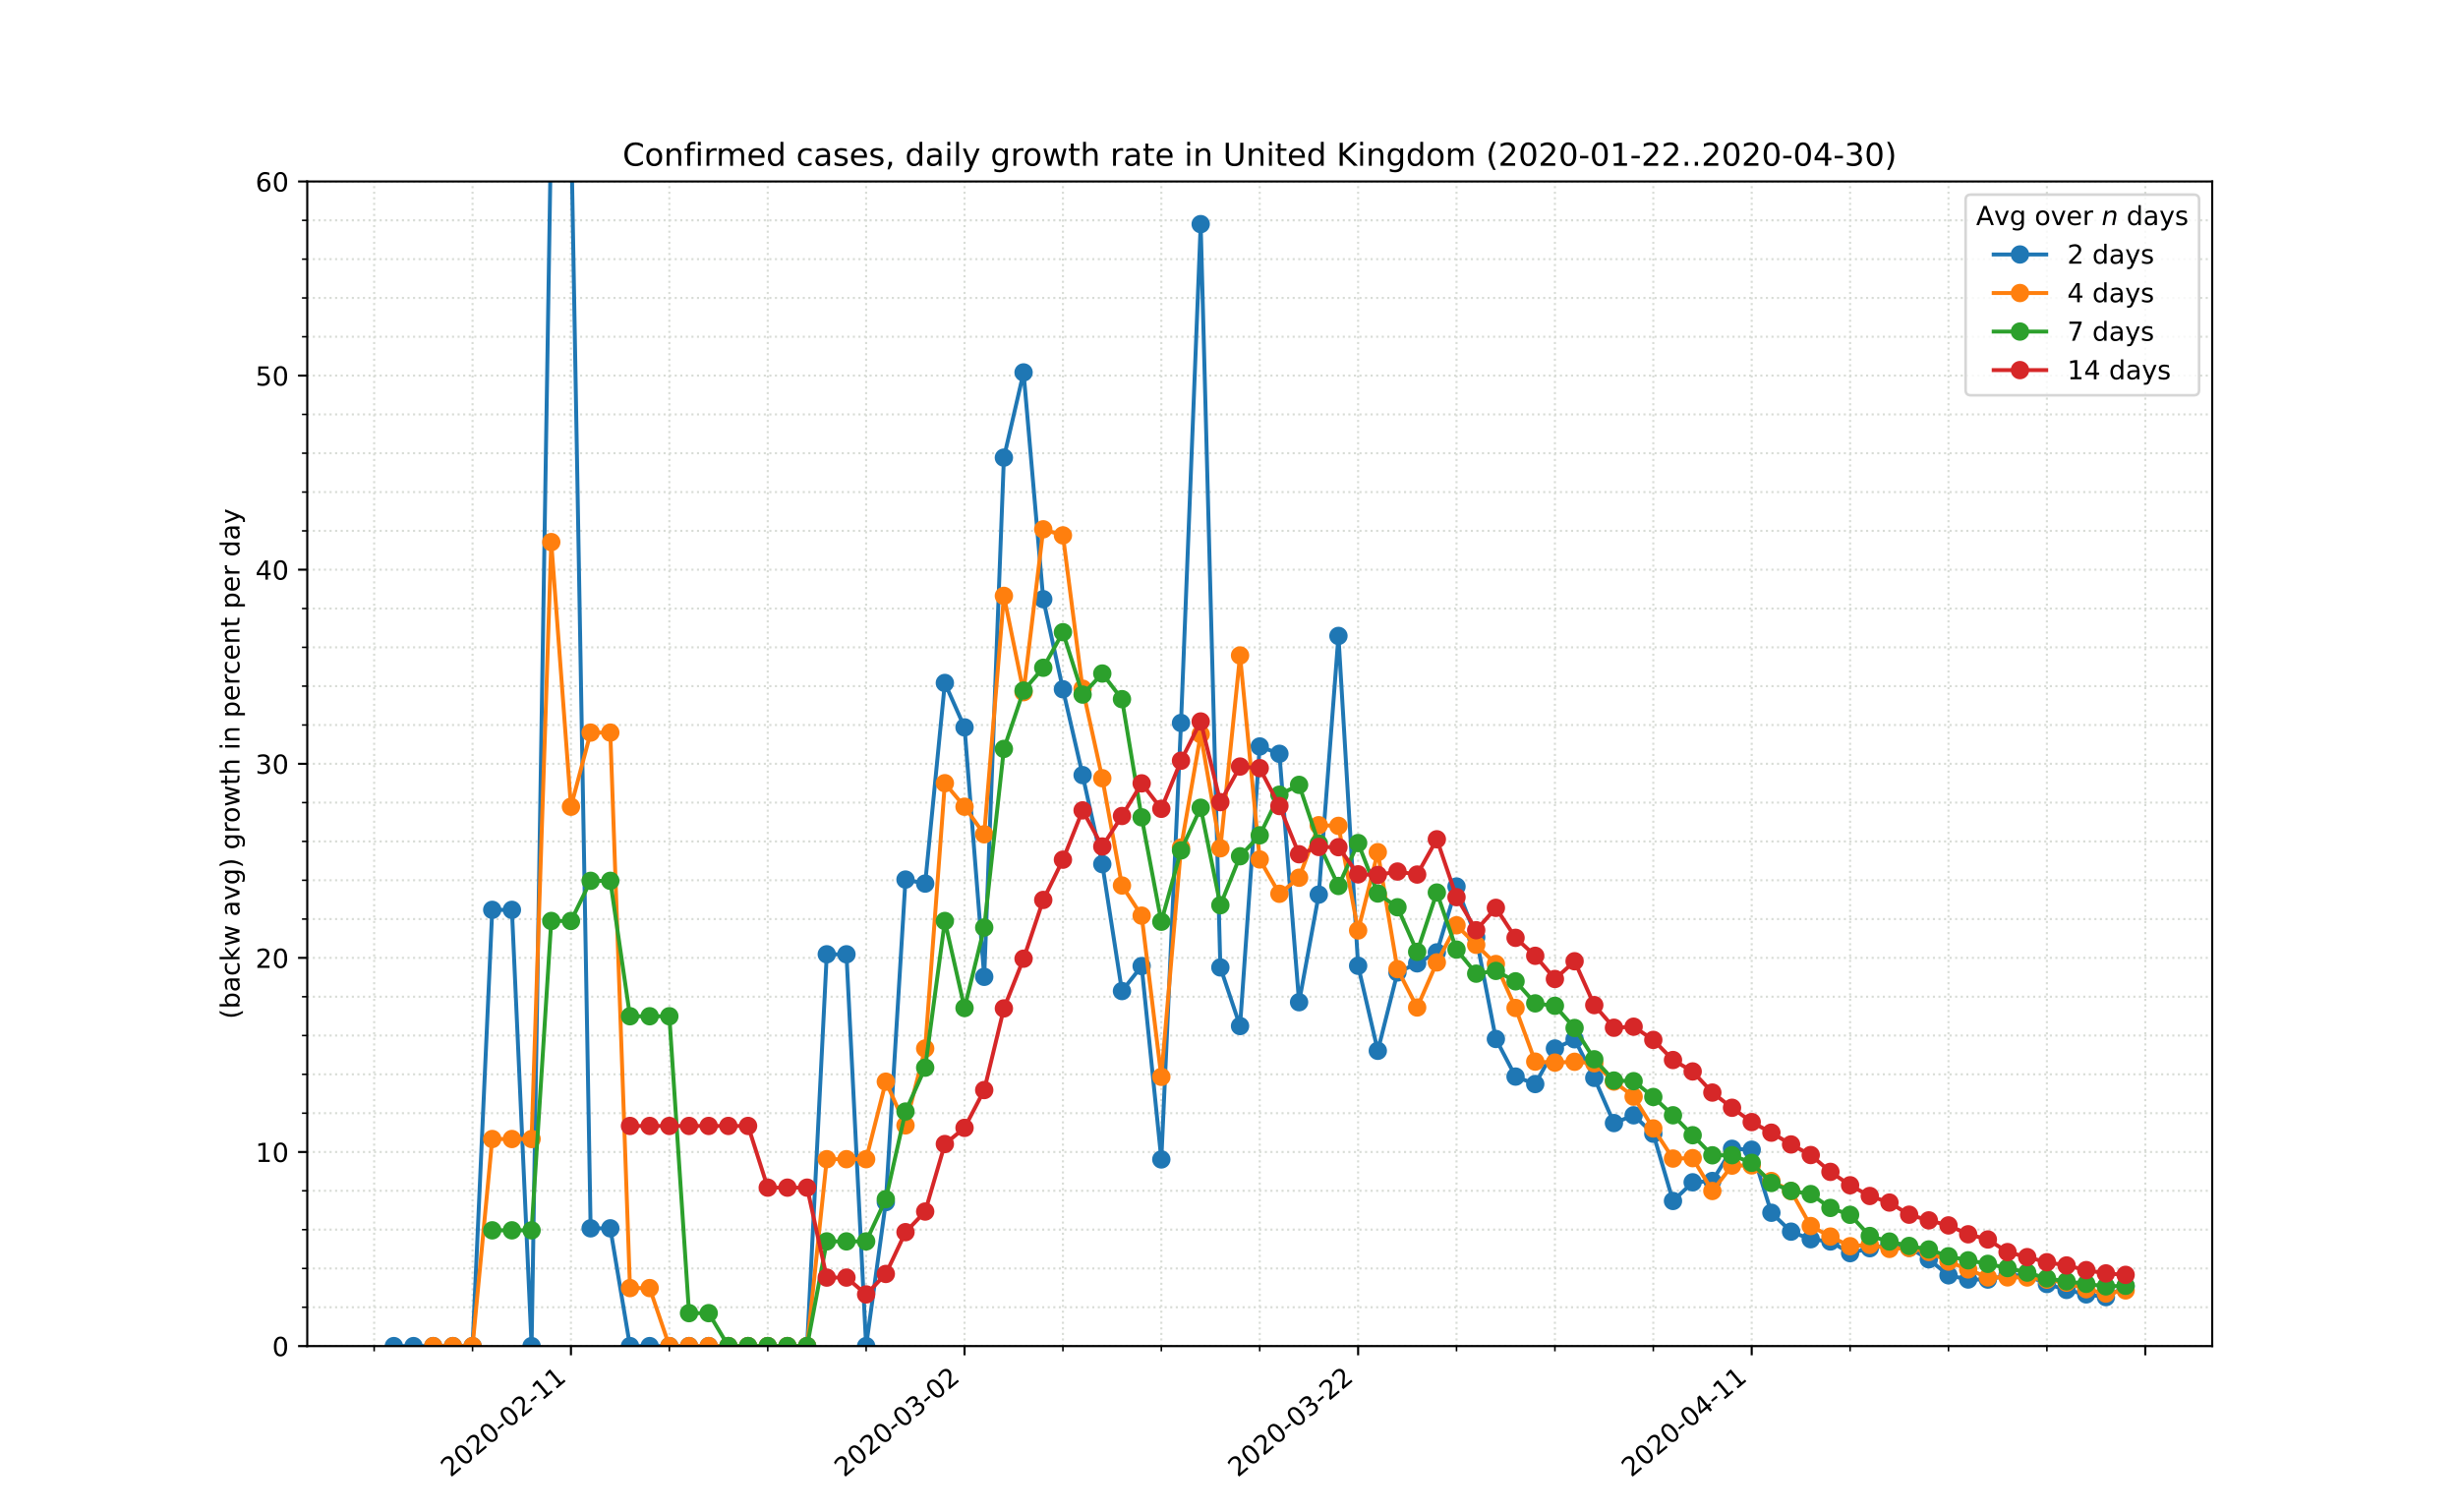 <?xml version="1.0" encoding="utf-8" standalone="no"?>
<!DOCTYPE svg PUBLIC "-//W3C//DTD SVG 1.1//EN"
  "http://www.w3.org/Graphics/SVG/1.1/DTD/svg11.dtd">
<!-- Created with matplotlib (https://matplotlib.org/) -->
<svg height="576pt" version="1.1" viewBox="0 0 936 576" width="936pt" xmlns="http://www.w3.org/2000/svg" xmlns:xlink="http://www.w3.org/1999/xlink">
 <defs>
  <style type="text/css">
*{stroke-linecap:butt;stroke-linejoin:round;}
  </style>
 </defs>
 <g id="figure_1">
  <g id="patch_1">
   <path d="M 0 576 
L 936 576 
L 936 0 
L 0 0 
z
" style="fill:#ffffff;"/>
  </g>
  <g id="axes_1">
   <g id="patch_2">
    <path d="M 117 512.64 
L 842.4 512.64 
L 842.4 69.12 
L 117 69.12 
z
" style="fill:#ffffff;"/>
   </g>
   <g id="matplotlib.axis_1">
    <g id="xtick_1">
     <g id="line2d_1">
      <path clip-path="url(#pf6ea601bcf)" d="M 217.417 512.64 
L 217.417 69.12 
" style="fill:none;stroke:#d8dcd6;stroke-dasharray:0.8,1.32;stroke-dashoffset:0;stroke-width:0.8;"/>
     </g>
     <g id="line2d_2">
      <defs>
       <path d="M 0 0 
L 0 3.5 
" id="m1f52bab914" style="stroke:#000000;stroke-width:0.8;"/>
      </defs>
      <g>
       <use style="stroke:#000000;stroke-width:0.8;" x="217.417" xlink:href="#m1f52bab914" y="512.64"/>
      </g>
     </g>
     <g id="text_1">
      <!-- 2020-02-11 -->
      <defs>
       <path d="M 19.188 8.297 
L 53.609 8.297 
L 53.609 0 
L 7.328 0 
L 7.328 8.297 
Q 12.938 14.109 22.625 23.891 
Q 32.328 33.688 34.812 36.531 
Q 39.547 41.844 41.422 45.531 
Q 43.312 49.219 43.312 52.781 
Q 43.312 58.594 39.234 62.25 
Q 35.156 65.922 28.609 65.922 
Q 23.969 65.922 18.812 64.312 
Q 13.672 62.703 7.812 59.422 
L 7.812 69.391 
Q 13.766 71.781 18.938 73 
Q 24.125 74.219 28.422 74.219 
Q 39.75 74.219 46.484 68.547 
Q 53.219 62.891 53.219 53.422 
Q 53.219 48.922 51.531 44.891 
Q 49.859 40.875 45.406 35.406 
Q 44.188 33.984 37.641 27.219 
Q 31.109 20.453 19.188 8.297 
z
" id="DejaVuSans-50"/>
       <path d="M 31.781 66.406 
Q 24.172 66.406 20.328 58.906 
Q 16.5 51.422 16.5 36.375 
Q 16.5 21.391 20.328 13.891 
Q 24.172 6.391 31.781 6.391 
Q 39.453 6.391 43.281 13.891 
Q 47.125 21.391 47.125 36.375 
Q 47.125 51.422 43.281 58.906 
Q 39.453 66.406 31.781 66.406 
z
M 31.781 74.219 
Q 44.047 74.219 50.516 64.516 
Q 56.984 54.828 56.984 36.375 
Q 56.984 17.969 50.516 8.266 
Q 44.047 -1.422 31.781 -1.422 
Q 19.531 -1.422 13.062 8.266 
Q 6.594 17.969 6.594 36.375 
Q 6.594 54.828 13.062 64.516 
Q 19.531 74.219 31.781 74.219 
z
" id="DejaVuSans-48"/>
       <path d="M 4.891 31.391 
L 31.203 31.391 
L 31.203 23.391 
L 4.891 23.391 
z
" id="DejaVuSans-45"/>
       <path d="M 12.406 8.297 
L 28.516 8.297 
L 28.516 63.922 
L 10.984 60.406 
L 10.984 69.391 
L 28.422 72.906 
L 38.281 72.906 
L 38.281 8.297 
L 54.391 8.297 
L 54.391 0 
L 12.406 0 
z
" id="DejaVuSans-49"/>
      </defs>
      <g transform="translate(171.561 562.817)rotate(-40)scale(0.1 -0.1)">
       <use xlink:href="#DejaVuSans-50"/>
       <use x="63.623" xlink:href="#DejaVuSans-48"/>
       <use x="127.246" xlink:href="#DejaVuSans-50"/>
       <use x="190.869" xlink:href="#DejaVuSans-48"/>
       <use x="254.492" xlink:href="#DejaVuSans-45"/>
       <use x="290.576" xlink:href="#DejaVuSans-48"/>
       <use x="354.199" xlink:href="#DejaVuSans-50"/>
       <use x="417.822" xlink:href="#DejaVuSans-45"/>
       <use x="453.906" xlink:href="#DejaVuSans-49"/>
       <use x="517.529" xlink:href="#DejaVuSans-49"/>
      </g>
     </g>
    </g>
    <g id="xtick_2">
     <g id="line2d_3">
      <path clip-path="url(#pf6ea601bcf)" d="M 367.293 512.64 
L 367.293 69.12 
" style="fill:none;stroke:#d8dcd6;stroke-dasharray:0.8,1.32;stroke-dashoffset:0;stroke-width:0.8;"/>
     </g>
     <g id="line2d_4">
      <g>
       <use style="stroke:#000000;stroke-width:0.8;" x="367.293" xlink:href="#m1f52bab914" y="512.64"/>
      </g>
     </g>
     <g id="text_2">
      <!-- 2020-03-02 -->
      <defs>
       <path d="M 40.578 39.312 
Q 47.656 37.797 51.625 33 
Q 55.609 28.219 55.609 21.188 
Q 55.609 10.406 48.188 4.484 
Q 40.766 -1.422 27.094 -1.422 
Q 22.516 -1.422 17.656 -0.516 
Q 12.797 0.391 7.625 2.203 
L 7.625 11.719 
Q 11.719 9.328 16.594 8.109 
Q 21.484 6.891 26.812 6.891 
Q 36.078 6.891 40.938 10.547 
Q 45.797 14.203 45.797 21.188 
Q 45.797 27.641 41.281 31.266 
Q 36.766 34.906 28.719 34.906 
L 20.219 34.906 
L 20.219 43.016 
L 29.109 43.016 
Q 36.375 43.016 40.234 45.922 
Q 44.094 48.828 44.094 54.297 
Q 44.094 59.906 40.109 62.906 
Q 36.141 65.922 28.719 65.922 
Q 24.656 65.922 20.016 65.031 
Q 15.375 64.156 9.812 62.312 
L 9.812 71.094 
Q 15.438 72.656 20.344 73.438 
Q 25.25 74.219 29.594 74.219 
Q 40.828 74.219 47.359 69.109 
Q 53.906 64.016 53.906 55.328 
Q 53.906 49.266 50.438 45.094 
Q 46.969 40.922 40.578 39.312 
z
" id="DejaVuSans-51"/>
      </defs>
      <g transform="translate(321.437 562.817)rotate(-40)scale(0.1 -0.1)">
       <use xlink:href="#DejaVuSans-50"/>
       <use x="63.623" xlink:href="#DejaVuSans-48"/>
       <use x="127.246" xlink:href="#DejaVuSans-50"/>
       <use x="190.869" xlink:href="#DejaVuSans-48"/>
       <use x="254.492" xlink:href="#DejaVuSans-45"/>
       <use x="290.576" xlink:href="#DejaVuSans-48"/>
       <use x="354.199" xlink:href="#DejaVuSans-51"/>
       <use x="417.822" xlink:href="#DejaVuSans-45"/>
       <use x="453.906" xlink:href="#DejaVuSans-48"/>
       <use x="517.529" xlink:href="#DejaVuSans-50"/>
      </g>
     </g>
    </g>
    <g id="xtick_3">
     <g id="line2d_5">
      <path clip-path="url(#pf6ea601bcf)" d="M 517.169 512.64 
L 517.169 69.12 
" style="fill:none;stroke:#d8dcd6;stroke-dasharray:0.8,1.32;stroke-dashoffset:0;stroke-width:0.8;"/>
     </g>
     <g id="line2d_6">
      <g>
       <use style="stroke:#000000;stroke-width:0.8;" x="517.169" xlink:href="#m1f52bab914" y="512.64"/>
      </g>
     </g>
     <g id="text_3">
      <!-- 2020-03-22 -->
      <g transform="translate(471.313 562.817)rotate(-40)scale(0.1 -0.1)">
       <use xlink:href="#DejaVuSans-50"/>
       <use x="63.623" xlink:href="#DejaVuSans-48"/>
       <use x="127.246" xlink:href="#DejaVuSans-50"/>
       <use x="190.869" xlink:href="#DejaVuSans-48"/>
       <use x="254.492" xlink:href="#DejaVuSans-45"/>
       <use x="290.576" xlink:href="#DejaVuSans-48"/>
       <use x="354.199" xlink:href="#DejaVuSans-51"/>
       <use x="417.822" xlink:href="#DejaVuSans-45"/>
       <use x="453.906" xlink:href="#DejaVuSans-50"/>
       <use x="517.529" xlink:href="#DejaVuSans-50"/>
      </g>
     </g>
    </g>
    <g id="xtick_4">
     <g id="line2d_7">
      <path clip-path="url(#pf6ea601bcf)" d="M 667.045 512.64 
L 667.045 69.12 
" style="fill:none;stroke:#d8dcd6;stroke-dasharray:0.8,1.32;stroke-dashoffset:0;stroke-width:0.8;"/>
     </g>
     <g id="line2d_8">
      <g>
       <use style="stroke:#000000;stroke-width:0.8;" x="667.045" xlink:href="#m1f52bab914" y="512.64"/>
      </g>
     </g>
     <g id="text_4">
      <!-- 2020-04-11 -->
      <defs>
       <path d="M 37.797 64.312 
L 12.891 25.391 
L 37.797 25.391 
z
M 35.203 72.906 
L 47.609 72.906 
L 47.609 25.391 
L 58.016 25.391 
L 58.016 17.188 
L 47.609 17.188 
L 47.609 0 
L 37.797 0 
L 37.797 17.188 
L 4.891 17.188 
L 4.891 26.703 
z
" id="DejaVuSans-52"/>
      </defs>
      <g transform="translate(621.189 562.817)rotate(-40)scale(0.1 -0.1)">
       <use xlink:href="#DejaVuSans-50"/>
       <use x="63.623" xlink:href="#DejaVuSans-48"/>
       <use x="127.246" xlink:href="#DejaVuSans-50"/>
       <use x="190.869" xlink:href="#DejaVuSans-48"/>
       <use x="254.492" xlink:href="#DejaVuSans-45"/>
       <use x="290.576" xlink:href="#DejaVuSans-48"/>
       <use x="354.199" xlink:href="#DejaVuSans-52"/>
       <use x="417.822" xlink:href="#DejaVuSans-45"/>
       <use x="453.906" xlink:href="#DejaVuSans-49"/>
       <use x="517.529" xlink:href="#DejaVuSans-49"/>
      </g>
     </g>
    </g>
    <g id="xtick_5">
     <g id="line2d_9">
      <path clip-path="url(#pf6ea601bcf)" d="M 816.921 512.64 
L 816.921 69.12 
" style="fill:none;stroke:#d8dcd6;stroke-dasharray:0.8,1.32;stroke-dashoffset:0;stroke-width:0.8;"/>
     </g>
     <g id="line2d_10">
      <g>
       <use style="stroke:#000000;stroke-width:0.8;" x="816.921" xlink:href="#m1f52bab914" y="512.64"/>
      </g>
     </g>
    </g>
    <g id="xtick_6">
     <g id="line2d_11">
      <path clip-path="url(#pf6ea601bcf)" d="M 142.479 512.64 
L 142.479 69.12 
" style="fill:none;stroke:#d8dcd6;stroke-dasharray:0.8,1.32;stroke-dashoffset:0;stroke-width:0.8;"/>
     </g>
     <g id="line2d_12">
      <defs>
       <path d="M 0 0 
L 0 2 
" id="m5364b2c31d" style="stroke:#000000;stroke-width:0.6;"/>
      </defs>
      <g>
       <use style="stroke:#000000;stroke-width:0.6;" x="142.479" xlink:href="#m5364b2c31d" y="512.64"/>
      </g>
     </g>
    </g>
    <g id="xtick_7">
     <g id="line2d_13">
      <path clip-path="url(#pf6ea601bcf)" d="M 179.948 512.64 
L 179.948 69.12 
" style="fill:none;stroke:#d8dcd6;stroke-dasharray:0.8,1.32;stroke-dashoffset:0;stroke-width:0.8;"/>
     </g>
     <g id="line2d_14">
      <g>
       <use style="stroke:#000000;stroke-width:0.6;" x="179.948" xlink:href="#m5364b2c31d" y="512.64"/>
      </g>
     </g>
    </g>
    <g id="xtick_8">
     <g id="line2d_15">
      <path clip-path="url(#pf6ea601bcf)" d="M 254.886 512.64 
L 254.886 69.12 
" style="fill:none;stroke:#d8dcd6;stroke-dasharray:0.8,1.32;stroke-dashoffset:0;stroke-width:0.8;"/>
     </g>
     <g id="line2d_16">
      <g>
       <use style="stroke:#000000;stroke-width:0.6;" x="254.886" xlink:href="#m5364b2c31d" y="512.64"/>
      </g>
     </g>
    </g>
    <g id="xtick_9">
     <g id="line2d_17">
      <path clip-path="url(#pf6ea601bcf)" d="M 292.355 512.64 
L 292.355 69.12 
" style="fill:none;stroke:#d8dcd6;stroke-dasharray:0.8,1.32;stroke-dashoffset:0;stroke-width:0.8;"/>
     </g>
     <g id="line2d_18">
      <g>
       <use style="stroke:#000000;stroke-width:0.6;" x="292.355" xlink:href="#m5364b2c31d" y="512.64"/>
      </g>
     </g>
    </g>
    <g id="xtick_10">
     <g id="line2d_19">
      <path clip-path="url(#pf6ea601bcf)" d="M 329.824 512.64 
L 329.824 69.12 
" style="fill:none;stroke:#d8dcd6;stroke-dasharray:0.8,1.32;stroke-dashoffset:0;stroke-width:0.8;"/>
     </g>
     <g id="line2d_20">
      <g>
       <use style="stroke:#000000;stroke-width:0.6;" x="329.824" xlink:href="#m5364b2c31d" y="512.64"/>
      </g>
     </g>
    </g>
    <g id="xtick_11">
     <g id="line2d_21">
      <path clip-path="url(#pf6ea601bcf)" d="M 404.762 512.64 
L 404.762 69.12 
" style="fill:none;stroke:#d8dcd6;stroke-dasharray:0.8,1.32;stroke-dashoffset:0;stroke-width:0.8;"/>
     </g>
     <g id="line2d_22">
      <g>
       <use style="stroke:#000000;stroke-width:0.6;" x="404.762" xlink:href="#m5364b2c31d" y="512.64"/>
      </g>
     </g>
    </g>
    <g id="xtick_12">
     <g id="line2d_23">
      <path clip-path="url(#pf6ea601bcf)" d="M 442.231 512.64 
L 442.231 69.12 
" style="fill:none;stroke:#d8dcd6;stroke-dasharray:0.8,1.32;stroke-dashoffset:0;stroke-width:0.8;"/>
     </g>
     <g id="line2d_24">
      <g>
       <use style="stroke:#000000;stroke-width:0.6;" x="442.231" xlink:href="#m5364b2c31d" y="512.64"/>
      </g>
     </g>
    </g>
    <g id="xtick_13">
     <g id="line2d_25">
      <path clip-path="url(#pf6ea601bcf)" d="M 479.7 512.64 
L 479.7 69.12 
" style="fill:none;stroke:#d8dcd6;stroke-dasharray:0.8,1.32;stroke-dashoffset:0;stroke-width:0.8;"/>
     </g>
     <g id="line2d_26">
      <g>
       <use style="stroke:#000000;stroke-width:0.6;" x="479.7" xlink:href="#m5364b2c31d" y="512.64"/>
      </g>
     </g>
    </g>
    <g id="xtick_14">
     <g id="line2d_27">
      <path clip-path="url(#pf6ea601bcf)" d="M 554.638 512.64 
L 554.638 69.12 
" style="fill:none;stroke:#d8dcd6;stroke-dasharray:0.8,1.32;stroke-dashoffset:0;stroke-width:0.8;"/>
     </g>
     <g id="line2d_28">
      <g>
       <use style="stroke:#000000;stroke-width:0.6;" x="554.638" xlink:href="#m5364b2c31d" y="512.64"/>
      </g>
     </g>
    </g>
    <g id="xtick_15">
     <g id="line2d_29">
      <path clip-path="url(#pf6ea601bcf)" d="M 592.107 512.64 
L 592.107 69.12 
" style="fill:none;stroke:#d8dcd6;stroke-dasharray:0.8,1.32;stroke-dashoffset:0;stroke-width:0.8;"/>
     </g>
     <g id="line2d_30">
      <g>
       <use style="stroke:#000000;stroke-width:0.6;" x="592.107" xlink:href="#m5364b2c31d" y="512.64"/>
      </g>
     </g>
    </g>
    <g id="xtick_16">
     <g id="line2d_31">
      <path clip-path="url(#pf6ea601bcf)" d="M 629.576 512.64 
L 629.576 69.12 
" style="fill:none;stroke:#d8dcd6;stroke-dasharray:0.8,1.32;stroke-dashoffset:0;stroke-width:0.8;"/>
     </g>
     <g id="line2d_32">
      <g>
       <use style="stroke:#000000;stroke-width:0.6;" x="629.576" xlink:href="#m5364b2c31d" y="512.64"/>
      </g>
     </g>
    </g>
    <g id="xtick_17">
     <g id="line2d_33">
      <path clip-path="url(#pf6ea601bcf)" d="M 704.514 512.64 
L 704.514 69.12 
" style="fill:none;stroke:#d8dcd6;stroke-dasharray:0.8,1.32;stroke-dashoffset:0;stroke-width:0.8;"/>
     </g>
     <g id="line2d_34">
      <g>
       <use style="stroke:#000000;stroke-width:0.6;" x="704.514" xlink:href="#m5364b2c31d" y="512.64"/>
      </g>
     </g>
    </g>
    <g id="xtick_18">
     <g id="line2d_35">
      <path clip-path="url(#pf6ea601bcf)" d="M 741.983 512.64 
L 741.983 69.12 
" style="fill:none;stroke:#d8dcd6;stroke-dasharray:0.8,1.32;stroke-dashoffset:0;stroke-width:0.8;"/>
     </g>
     <g id="line2d_36">
      <g>
       <use style="stroke:#000000;stroke-width:0.6;" x="741.983" xlink:href="#m5364b2c31d" y="512.64"/>
      </g>
     </g>
    </g>
    <g id="xtick_19">
     <g id="line2d_37">
      <path clip-path="url(#pf6ea601bcf)" d="M 779.452 512.64 
L 779.452 69.12 
" style="fill:none;stroke:#d8dcd6;stroke-dasharray:0.8,1.32;stroke-dashoffset:0;stroke-width:0.8;"/>
     </g>
     <g id="line2d_38">
      <g>
       <use style="stroke:#000000;stroke-width:0.6;" x="779.452" xlink:href="#m5364b2c31d" y="512.64"/>
      </g>
     </g>
    </g>
   </g>
   <g id="matplotlib.axis_2">
    <g id="ytick_1">
     <g id="line2d_39">
      <path clip-path="url(#pf6ea601bcf)" d="M 117 512.64 
L 842.4 512.64 
" style="fill:none;stroke:#d8dcd6;stroke-dasharray:0.8,1.32;stroke-dashoffset:0;stroke-width:0.8;"/>
     </g>
     <g id="line2d_40">
      <defs>
       <path d="M 0 0 
L -3.5 0 
" id="m4451e439ac" style="stroke:#000000;stroke-width:0.8;"/>
      </defs>
      <g>
       <use style="stroke:#000000;stroke-width:0.8;" x="117" xlink:href="#m4451e439ac" y="512.64"/>
      </g>
     </g>
     <g id="text_5">
      <!-- 0 -->
      <g transform="translate(103.638 516.439)scale(0.1 -0.1)">
       <use xlink:href="#DejaVuSans-48"/>
      </g>
     </g>
    </g>
    <g id="ytick_2">
     <g id="line2d_41">
      <path clip-path="url(#pf6ea601bcf)" d="M 117 438.72 
L 842.4 438.72 
" style="fill:none;stroke:#d8dcd6;stroke-dasharray:0.8,1.32;stroke-dashoffset:0;stroke-width:0.8;"/>
     </g>
     <g id="line2d_42">
      <g>
       <use style="stroke:#000000;stroke-width:0.8;" x="117" xlink:href="#m4451e439ac" y="438.72"/>
      </g>
     </g>
     <g id="text_6">
      <!-- 10 -->
      <g transform="translate(97.275 442.519)scale(0.1 -0.1)">
       <use xlink:href="#DejaVuSans-49"/>
       <use x="63.623" xlink:href="#DejaVuSans-48"/>
      </g>
     </g>
    </g>
    <g id="ytick_3">
     <g id="line2d_43">
      <path clip-path="url(#pf6ea601bcf)" d="M 117 364.8 
L 842.4 364.8 
" style="fill:none;stroke:#d8dcd6;stroke-dasharray:0.8,1.32;stroke-dashoffset:0;stroke-width:0.8;"/>
     </g>
     <g id="line2d_44">
      <g>
       <use style="stroke:#000000;stroke-width:0.8;" x="117" xlink:href="#m4451e439ac" y="364.8"/>
      </g>
     </g>
     <g id="text_7">
      <!-- 20 -->
      <g transform="translate(97.275 368.599)scale(0.1 -0.1)">
       <use xlink:href="#DejaVuSans-50"/>
       <use x="63.623" xlink:href="#DejaVuSans-48"/>
      </g>
     </g>
    </g>
    <g id="ytick_4">
     <g id="line2d_45">
      <path clip-path="url(#pf6ea601bcf)" d="M 117 290.88 
L 842.4 290.88 
" style="fill:none;stroke:#d8dcd6;stroke-dasharray:0.8,1.32;stroke-dashoffset:0;stroke-width:0.8;"/>
     </g>
     <g id="line2d_46">
      <g>
       <use style="stroke:#000000;stroke-width:0.8;" x="117" xlink:href="#m4451e439ac" y="290.88"/>
      </g>
     </g>
     <g id="text_8">
      <!-- 30 -->
      <g transform="translate(97.275 294.679)scale(0.1 -0.1)">
       <use xlink:href="#DejaVuSans-51"/>
       <use x="63.623" xlink:href="#DejaVuSans-48"/>
      </g>
     </g>
    </g>
    <g id="ytick_5">
     <g id="line2d_47">
      <path clip-path="url(#pf6ea601bcf)" d="M 117 216.96 
L 842.4 216.96 
" style="fill:none;stroke:#d8dcd6;stroke-dasharray:0.8,1.32;stroke-dashoffset:0;stroke-width:0.8;"/>
     </g>
     <g id="line2d_48">
      <g>
       <use style="stroke:#000000;stroke-width:0.8;" x="117" xlink:href="#m4451e439ac" y="216.96"/>
      </g>
     </g>
     <g id="text_9">
      <!-- 40 -->
      <g transform="translate(97.275 220.759)scale(0.1 -0.1)">
       <use xlink:href="#DejaVuSans-52"/>
       <use x="63.623" xlink:href="#DejaVuSans-48"/>
      </g>
     </g>
    </g>
    <g id="ytick_6">
     <g id="line2d_49">
      <path clip-path="url(#pf6ea601bcf)" d="M 117 143.04 
L 842.4 143.04 
" style="fill:none;stroke:#d8dcd6;stroke-dasharray:0.8,1.32;stroke-dashoffset:0;stroke-width:0.8;"/>
     </g>
     <g id="line2d_50">
      <g>
       <use style="stroke:#000000;stroke-width:0.8;" x="117" xlink:href="#m4451e439ac" y="143.04"/>
      </g>
     </g>
     <g id="text_10">
      <!-- 50 -->
      <defs>
       <path d="M 10.797 72.906 
L 49.516 72.906 
L 49.516 64.594 
L 19.828 64.594 
L 19.828 46.734 
Q 21.969 47.469 24.109 47.828 
Q 26.266 48.188 28.422 48.188 
Q 40.625 48.188 47.75 41.5 
Q 54.891 34.812 54.891 23.391 
Q 54.891 11.625 47.562 5.094 
Q 40.234 -1.422 26.906 -1.422 
Q 22.312 -1.422 17.547 -0.641 
Q 12.797 0.141 7.719 1.703 
L 7.719 11.625 
Q 12.109 9.234 16.797 8.062 
Q 21.484 6.891 26.703 6.891 
Q 35.156 6.891 40.078 11.328 
Q 45.016 15.766 45.016 23.391 
Q 45.016 31 40.078 35.438 
Q 35.156 39.891 26.703 39.891 
Q 22.75 39.891 18.812 39.016 
Q 14.891 38.141 10.797 36.281 
z
" id="DejaVuSans-53"/>
      </defs>
      <g transform="translate(97.275 146.839)scale(0.1 -0.1)">
       <use xlink:href="#DejaVuSans-53"/>
       <use x="63.623" xlink:href="#DejaVuSans-48"/>
      </g>
     </g>
    </g>
    <g id="ytick_7">
     <g id="line2d_51">
      <path clip-path="url(#pf6ea601bcf)" d="M 117 69.12 
L 842.4 69.12 
" style="fill:none;stroke:#d8dcd6;stroke-dasharray:0.8,1.32;stroke-dashoffset:0;stroke-width:0.8;"/>
     </g>
     <g id="line2d_52">
      <g>
       <use style="stroke:#000000;stroke-width:0.8;" x="117" xlink:href="#m4451e439ac" y="69.12"/>
      </g>
     </g>
     <g id="text_11">
      <!-- 60 -->
      <defs>
       <path d="M 33.016 40.375 
Q 26.375 40.375 22.484 35.828 
Q 18.609 31.297 18.609 23.391 
Q 18.609 15.531 22.484 10.953 
Q 26.375 6.391 33.016 6.391 
Q 39.656 6.391 43.531 10.953 
Q 47.406 15.531 47.406 23.391 
Q 47.406 31.297 43.531 35.828 
Q 39.656 40.375 33.016 40.375 
z
M 52.594 71.297 
L 52.594 62.312 
Q 48.875 64.062 45.094 64.984 
Q 41.312 65.922 37.594 65.922 
Q 27.828 65.922 22.672 59.328 
Q 17.531 52.734 16.797 39.406 
Q 19.672 43.656 24.016 45.922 
Q 28.375 48.188 33.594 48.188 
Q 44.578 48.188 50.953 41.516 
Q 57.328 34.859 57.328 23.391 
Q 57.328 12.156 50.688 5.359 
Q 44.047 -1.422 33.016 -1.422 
Q 20.359 -1.422 13.672 8.266 
Q 6.984 17.969 6.984 36.375 
Q 6.984 53.656 15.188 63.938 
Q 23.391 74.219 37.203 74.219 
Q 40.922 74.219 44.703 73.484 
Q 48.484 72.75 52.594 71.297 
z
" id="DejaVuSans-54"/>
      </defs>
      <g transform="translate(97.275 72.919)scale(0.1 -0.1)">
       <use xlink:href="#DejaVuSans-54"/>
       <use x="63.623" xlink:href="#DejaVuSans-48"/>
      </g>
     </g>
    </g>
    <g id="ytick_8">
     <g id="line2d_53">
      <path clip-path="url(#pf6ea601bcf)" d="M 117 497.856 
L 842.4 497.856 
" style="fill:none;stroke:#d8dcd6;stroke-dasharray:0.8,1.32;stroke-dashoffset:0;stroke-width:0.8;"/>
     </g>
     <g id="line2d_54">
      <defs>
       <path d="M 0 0 
L -2 0 
" id="m232e8b9eb1" style="stroke:#000000;stroke-width:0.6;"/>
      </defs>
      <g>
       <use style="stroke:#000000;stroke-width:0.6;" x="117" xlink:href="#m232e8b9eb1" y="497.856"/>
      </g>
     </g>
    </g>
    <g id="ytick_9">
     <g id="line2d_55">
      <path clip-path="url(#pf6ea601bcf)" d="M 117 483.072 
L 842.4 483.072 
" style="fill:none;stroke:#d8dcd6;stroke-dasharray:0.8,1.32;stroke-dashoffset:0;stroke-width:0.8;"/>
     </g>
     <g id="line2d_56">
      <g>
       <use style="stroke:#000000;stroke-width:0.6;" x="117" xlink:href="#m232e8b9eb1" y="483.072"/>
      </g>
     </g>
    </g>
    <g id="ytick_10">
     <g id="line2d_57">
      <path clip-path="url(#pf6ea601bcf)" d="M 117 468.288 
L 842.4 468.288 
" style="fill:none;stroke:#d8dcd6;stroke-dasharray:0.8,1.32;stroke-dashoffset:0;stroke-width:0.8;"/>
     </g>
     <g id="line2d_58">
      <g>
       <use style="stroke:#000000;stroke-width:0.6;" x="117" xlink:href="#m232e8b9eb1" y="468.288"/>
      </g>
     </g>
    </g>
    <g id="ytick_11">
     <g id="line2d_59">
      <path clip-path="url(#pf6ea601bcf)" d="M 117 453.504 
L 842.4 453.504 
" style="fill:none;stroke:#d8dcd6;stroke-dasharray:0.8,1.32;stroke-dashoffset:0;stroke-width:0.8;"/>
     </g>
     <g id="line2d_60">
      <g>
       <use style="stroke:#000000;stroke-width:0.6;" x="117" xlink:href="#m232e8b9eb1" y="453.504"/>
      </g>
     </g>
    </g>
    <g id="ytick_12">
     <g id="line2d_61">
      <path clip-path="url(#pf6ea601bcf)" d="M 117 423.936 
L 842.4 423.936 
" style="fill:none;stroke:#d8dcd6;stroke-dasharray:0.8,1.32;stroke-dashoffset:0;stroke-width:0.8;"/>
     </g>
     <g id="line2d_62">
      <g>
       <use style="stroke:#000000;stroke-width:0.6;" x="117" xlink:href="#m232e8b9eb1" y="423.936"/>
      </g>
     </g>
    </g>
    <g id="ytick_13">
     <g id="line2d_63">
      <path clip-path="url(#pf6ea601bcf)" d="M 117 409.152 
L 842.4 409.152 
" style="fill:none;stroke:#d8dcd6;stroke-dasharray:0.8,1.32;stroke-dashoffset:0;stroke-width:0.8;"/>
     </g>
     <g id="line2d_64">
      <g>
       <use style="stroke:#000000;stroke-width:0.6;" x="117" xlink:href="#m232e8b9eb1" y="409.152"/>
      </g>
     </g>
    </g>
    <g id="ytick_14">
     <g id="line2d_65">
      <path clip-path="url(#pf6ea601bcf)" d="M 117 394.368 
L 842.4 394.368 
" style="fill:none;stroke:#d8dcd6;stroke-dasharray:0.8,1.32;stroke-dashoffset:0;stroke-width:0.8;"/>
     </g>
     <g id="line2d_66">
      <g>
       <use style="stroke:#000000;stroke-width:0.6;" x="117" xlink:href="#m232e8b9eb1" y="394.368"/>
      </g>
     </g>
    </g>
    <g id="ytick_15">
     <g id="line2d_67">
      <path clip-path="url(#pf6ea601bcf)" d="M 117 379.584 
L 842.4 379.584 
" style="fill:none;stroke:#d8dcd6;stroke-dasharray:0.8,1.32;stroke-dashoffset:0;stroke-width:0.8;"/>
     </g>
     <g id="line2d_68">
      <g>
       <use style="stroke:#000000;stroke-width:0.6;" x="117" xlink:href="#m232e8b9eb1" y="379.584"/>
      </g>
     </g>
    </g>
    <g id="ytick_16">
     <g id="line2d_69">
      <path clip-path="url(#pf6ea601bcf)" d="M 117 350.016 
L 842.4 350.016 
" style="fill:none;stroke:#d8dcd6;stroke-dasharray:0.8,1.32;stroke-dashoffset:0;stroke-width:0.8;"/>
     </g>
     <g id="line2d_70">
      <g>
       <use style="stroke:#000000;stroke-width:0.6;" x="117" xlink:href="#m232e8b9eb1" y="350.016"/>
      </g>
     </g>
    </g>
    <g id="ytick_17">
     <g id="line2d_71">
      <path clip-path="url(#pf6ea601bcf)" d="M 117 335.232 
L 842.4 335.232 
" style="fill:none;stroke:#d8dcd6;stroke-dasharray:0.8,1.32;stroke-dashoffset:0;stroke-width:0.8;"/>
     </g>
     <g id="line2d_72">
      <g>
       <use style="stroke:#000000;stroke-width:0.6;" x="117" xlink:href="#m232e8b9eb1" y="335.232"/>
      </g>
     </g>
    </g>
    <g id="ytick_18">
     <g id="line2d_73">
      <path clip-path="url(#pf6ea601bcf)" d="M 117 320.448 
L 842.4 320.448 
" style="fill:none;stroke:#d8dcd6;stroke-dasharray:0.8,1.32;stroke-dashoffset:0;stroke-width:0.8;"/>
     </g>
     <g id="line2d_74">
      <g>
       <use style="stroke:#000000;stroke-width:0.6;" x="117" xlink:href="#m232e8b9eb1" y="320.448"/>
      </g>
     </g>
    </g>
    <g id="ytick_19">
     <g id="line2d_75">
      <path clip-path="url(#pf6ea601bcf)" d="M 117 305.664 
L 842.4 305.664 
" style="fill:none;stroke:#d8dcd6;stroke-dasharray:0.8,1.32;stroke-dashoffset:0;stroke-width:0.8;"/>
     </g>
     <g id="line2d_76">
      <g>
       <use style="stroke:#000000;stroke-width:0.6;" x="117" xlink:href="#m232e8b9eb1" y="305.664"/>
      </g>
     </g>
    </g>
    <g id="ytick_20">
     <g id="line2d_77">
      <path clip-path="url(#pf6ea601bcf)" d="M 117 276.096 
L 842.4 276.096 
" style="fill:none;stroke:#d8dcd6;stroke-dasharray:0.8,1.32;stroke-dashoffset:0;stroke-width:0.8;"/>
     </g>
     <g id="line2d_78">
      <g>
       <use style="stroke:#000000;stroke-width:0.6;" x="117" xlink:href="#m232e8b9eb1" y="276.096"/>
      </g>
     </g>
    </g>
    <g id="ytick_21">
     <g id="line2d_79">
      <path clip-path="url(#pf6ea601bcf)" d="M 117 261.312 
L 842.4 261.312 
" style="fill:none;stroke:#d8dcd6;stroke-dasharray:0.8,1.32;stroke-dashoffset:0;stroke-width:0.8;"/>
     </g>
     <g id="line2d_80">
      <g>
       <use style="stroke:#000000;stroke-width:0.6;" x="117" xlink:href="#m232e8b9eb1" y="261.312"/>
      </g>
     </g>
    </g>
    <g id="ytick_22">
     <g id="line2d_81">
      <path clip-path="url(#pf6ea601bcf)" d="M 117 246.528 
L 842.4 246.528 
" style="fill:none;stroke:#d8dcd6;stroke-dasharray:0.8,1.32;stroke-dashoffset:0;stroke-width:0.8;"/>
     </g>
     <g id="line2d_82">
      <g>
       <use style="stroke:#000000;stroke-width:0.6;" x="117" xlink:href="#m232e8b9eb1" y="246.528"/>
      </g>
     </g>
    </g>
    <g id="ytick_23">
     <g id="line2d_83">
      <path clip-path="url(#pf6ea601bcf)" d="M 117 231.744 
L 842.4 231.744 
" style="fill:none;stroke:#d8dcd6;stroke-dasharray:0.8,1.32;stroke-dashoffset:0;stroke-width:0.8;"/>
     </g>
     <g id="line2d_84">
      <g>
       <use style="stroke:#000000;stroke-width:0.6;" x="117" xlink:href="#m232e8b9eb1" y="231.744"/>
      </g>
     </g>
    </g>
    <g id="ytick_24">
     <g id="line2d_85">
      <path clip-path="url(#pf6ea601bcf)" d="M 117 202.176 
L 842.4 202.176 
" style="fill:none;stroke:#d8dcd6;stroke-dasharray:0.8,1.32;stroke-dashoffset:0;stroke-width:0.8;"/>
     </g>
     <g id="line2d_86">
      <g>
       <use style="stroke:#000000;stroke-width:0.6;" x="117" xlink:href="#m232e8b9eb1" y="202.176"/>
      </g>
     </g>
    </g>
    <g id="ytick_25">
     <g id="line2d_87">
      <path clip-path="url(#pf6ea601bcf)" d="M 117 187.392 
L 842.4 187.392 
" style="fill:none;stroke:#d8dcd6;stroke-dasharray:0.8,1.32;stroke-dashoffset:0;stroke-width:0.8;"/>
     </g>
     <g id="line2d_88">
      <g>
       <use style="stroke:#000000;stroke-width:0.6;" x="117" xlink:href="#m232e8b9eb1" y="187.392"/>
      </g>
     </g>
    </g>
    <g id="ytick_26">
     <g id="line2d_89">
      <path clip-path="url(#pf6ea601bcf)" d="M 117 172.608 
L 842.4 172.608 
" style="fill:none;stroke:#d8dcd6;stroke-dasharray:0.8,1.32;stroke-dashoffset:0;stroke-width:0.8;"/>
     </g>
     <g id="line2d_90">
      <g>
       <use style="stroke:#000000;stroke-width:0.6;" x="117" xlink:href="#m232e8b9eb1" y="172.608"/>
      </g>
     </g>
    </g>
    <g id="ytick_27">
     <g id="line2d_91">
      <path clip-path="url(#pf6ea601bcf)" d="M 117 157.824 
L 842.4 157.824 
" style="fill:none;stroke:#d8dcd6;stroke-dasharray:0.8,1.32;stroke-dashoffset:0;stroke-width:0.8;"/>
     </g>
     <g id="line2d_92">
      <g>
       <use style="stroke:#000000;stroke-width:0.6;" x="117" xlink:href="#m232e8b9eb1" y="157.824"/>
      </g>
     </g>
    </g>
    <g id="ytick_28">
     <g id="line2d_93">
      <path clip-path="url(#pf6ea601bcf)" d="M 117 128.256 
L 842.4 128.256 
" style="fill:none;stroke:#d8dcd6;stroke-dasharray:0.8,1.32;stroke-dashoffset:0;stroke-width:0.8;"/>
     </g>
     <g id="line2d_94">
      <g>
       <use style="stroke:#000000;stroke-width:0.6;" x="117" xlink:href="#m232e8b9eb1" y="128.256"/>
      </g>
     </g>
    </g>
    <g id="ytick_29">
     <g id="line2d_95">
      <path clip-path="url(#pf6ea601bcf)" d="M 117 113.472 
L 842.4 113.472 
" style="fill:none;stroke:#d8dcd6;stroke-dasharray:0.8,1.32;stroke-dashoffset:0;stroke-width:0.8;"/>
     </g>
     <g id="line2d_96">
      <g>
       <use style="stroke:#000000;stroke-width:0.6;" x="117" xlink:href="#m232e8b9eb1" y="113.472"/>
      </g>
     </g>
    </g>
    <g id="ytick_30">
     <g id="line2d_97">
      <path clip-path="url(#pf6ea601bcf)" d="M 117 98.688 
L 842.4 98.688 
" style="fill:none;stroke:#d8dcd6;stroke-dasharray:0.8,1.32;stroke-dashoffset:0;stroke-width:0.8;"/>
     </g>
     <g id="line2d_98">
      <g>
       <use style="stroke:#000000;stroke-width:0.6;" x="117" xlink:href="#m232e8b9eb1" y="98.688"/>
      </g>
     </g>
    </g>
    <g id="ytick_31">
     <g id="line2d_99">
      <path clip-path="url(#pf6ea601bcf)" d="M 117 83.904 
L 842.4 83.904 
" style="fill:none;stroke:#d8dcd6;stroke-dasharray:0.8,1.32;stroke-dashoffset:0;stroke-width:0.8;"/>
     </g>
     <g id="line2d_100">
      <g>
       <use style="stroke:#000000;stroke-width:0.6;" x="117" xlink:href="#m232e8b9eb1" y="83.904"/>
      </g>
     </g>
    </g>
    <g id="text_12">
     <!-- (backw avg) growth in percent per day -->
     <defs>
      <path d="M 31 75.875 
Q 24.469 64.656 21.281 53.656 
Q 18.109 42.672 18.109 31.391 
Q 18.109 20.125 21.312 9.062 
Q 24.516 -2 31 -13.188 
L 23.188 -13.188 
Q 15.875 -1.703 12.234 9.375 
Q 8.594 20.453 8.594 31.391 
Q 8.594 42.281 12.203 53.312 
Q 15.828 64.359 23.188 75.875 
z
" id="DejaVuSans-40"/>
      <path d="M 48.688 27.297 
Q 48.688 37.203 44.609 42.844 
Q 40.531 48.484 33.406 48.484 
Q 26.266 48.484 22.188 42.844 
Q 18.109 37.203 18.109 27.297 
Q 18.109 17.391 22.188 11.75 
Q 26.266 6.109 33.406 6.109 
Q 40.531 6.109 44.609 11.75 
Q 48.688 17.391 48.688 27.297 
z
M 18.109 46.391 
Q 20.953 51.266 25.266 53.625 
Q 29.594 56 35.594 56 
Q 45.562 56 51.781 48.094 
Q 58.016 40.188 58.016 27.297 
Q 58.016 14.406 51.781 6.484 
Q 45.562 -1.422 35.594 -1.422 
Q 29.594 -1.422 25.266 0.953 
Q 20.953 3.328 18.109 8.203 
L 18.109 0 
L 9.078 0 
L 9.078 75.984 
L 18.109 75.984 
z
" id="DejaVuSans-98"/>
      <path d="M 34.281 27.484 
Q 23.391 27.484 19.188 25 
Q 14.984 22.516 14.984 16.5 
Q 14.984 11.719 18.141 8.906 
Q 21.297 6.109 26.703 6.109 
Q 34.188 6.109 38.703 11.406 
Q 43.219 16.703 43.219 25.484 
L 43.219 27.484 
z
M 52.203 31.203 
L 52.203 0 
L 43.219 0 
L 43.219 8.297 
Q 40.141 3.328 35.547 0.953 
Q 30.953 -1.422 24.312 -1.422 
Q 15.922 -1.422 10.953 3.297 
Q 6 8.016 6 15.922 
Q 6 25.141 12.172 29.828 
Q 18.359 34.516 30.609 34.516 
L 43.219 34.516 
L 43.219 35.406 
Q 43.219 41.609 39.141 45 
Q 35.062 48.391 27.688 48.391 
Q 23 48.391 18.547 47.266 
Q 14.109 46.141 10.016 43.891 
L 10.016 52.203 
Q 14.938 54.109 19.578 55.047 
Q 24.219 56 28.609 56 
Q 40.484 56 46.344 49.844 
Q 52.203 43.703 52.203 31.203 
z
" id="DejaVuSans-97"/>
      <path d="M 48.781 52.594 
L 48.781 44.188 
Q 44.969 46.297 41.141 47.344 
Q 37.312 48.391 33.406 48.391 
Q 24.656 48.391 19.812 42.844 
Q 14.984 37.312 14.984 27.297 
Q 14.984 17.281 19.812 11.734 
Q 24.656 6.203 33.406 6.203 
Q 37.312 6.203 41.141 7.25 
Q 44.969 8.297 48.781 10.406 
L 48.781 2.094 
Q 45.016 0.344 40.984 -0.531 
Q 36.969 -1.422 32.422 -1.422 
Q 20.062 -1.422 12.781 6.344 
Q 5.516 14.109 5.516 27.297 
Q 5.516 40.672 12.859 48.328 
Q 20.219 56 33.016 56 
Q 37.156 56 41.109 55.141 
Q 45.062 54.297 48.781 52.594 
z
" id="DejaVuSans-99"/>
      <path d="M 9.078 75.984 
L 18.109 75.984 
L 18.109 31.109 
L 44.922 54.688 
L 56.391 54.688 
L 27.391 29.109 
L 57.625 0 
L 45.906 0 
L 18.109 26.703 
L 18.109 0 
L 9.078 0 
z
" id="DejaVuSans-107"/>
      <path d="M 4.203 54.688 
L 13.188 54.688 
L 24.422 12.016 
L 35.594 54.688 
L 46.188 54.688 
L 57.422 12.016 
L 68.609 54.688 
L 77.594 54.688 
L 63.281 0 
L 52.688 0 
L 40.922 44.828 
L 29.109 0 
L 18.5 0 
z
" id="DejaVuSans-119"/>
      <path id="DejaVuSans-32"/>
      <path d="M 2.984 54.688 
L 12.5 54.688 
L 29.594 8.797 
L 46.688 54.688 
L 56.203 54.688 
L 35.688 0 
L 23.484 0 
z
" id="DejaVuSans-118"/>
      <path d="M 45.406 27.984 
Q 45.406 37.75 41.375 43.109 
Q 37.359 48.484 30.078 48.484 
Q 22.859 48.484 18.828 43.109 
Q 14.797 37.75 14.797 27.984 
Q 14.797 18.266 18.828 12.891 
Q 22.859 7.516 30.078 7.516 
Q 37.359 7.516 41.375 12.891 
Q 45.406 18.266 45.406 27.984 
z
M 54.391 6.781 
Q 54.391 -7.172 48.188 -13.984 
Q 42 -20.797 29.203 -20.797 
Q 24.469 -20.797 20.266 -20.094 
Q 16.062 -19.391 12.109 -17.922 
L 12.109 -9.188 
Q 16.062 -11.328 19.922 -12.344 
Q 23.781 -13.375 27.781 -13.375 
Q 36.625 -13.375 41.016 -8.766 
Q 45.406 -4.156 45.406 5.172 
L 45.406 9.625 
Q 42.625 4.781 38.281 2.391 
Q 33.938 0 27.875 0 
Q 17.828 0 11.672 7.656 
Q 5.516 15.328 5.516 27.984 
Q 5.516 40.672 11.672 48.328 
Q 17.828 56 27.875 56 
Q 33.938 56 38.281 53.609 
Q 42.625 51.219 45.406 46.391 
L 45.406 54.688 
L 54.391 54.688 
z
" id="DejaVuSans-103"/>
      <path d="M 8.016 75.875 
L 15.828 75.875 
Q 23.141 64.359 26.781 53.312 
Q 30.422 42.281 30.422 31.391 
Q 30.422 20.453 26.781 9.375 
Q 23.141 -1.703 15.828 -13.188 
L 8.016 -13.188 
Q 14.5 -2 17.703 9.062 
Q 20.906 20.125 20.906 31.391 
Q 20.906 42.672 17.703 53.656 
Q 14.5 64.656 8.016 75.875 
z
" id="DejaVuSans-41"/>
      <path d="M 41.109 46.297 
Q 39.594 47.172 37.812 47.578 
Q 36.031 48 33.891 48 
Q 26.266 48 22.188 43.047 
Q 18.109 38.094 18.109 28.812 
L 18.109 0 
L 9.078 0 
L 9.078 54.688 
L 18.109 54.688 
L 18.109 46.188 
Q 20.953 51.172 25.484 53.578 
Q 30.031 56 36.531 56 
Q 37.453 56 38.578 55.875 
Q 39.703 55.766 41.062 55.516 
z
" id="DejaVuSans-114"/>
      <path d="M 30.609 48.391 
Q 23.391 48.391 19.188 42.75 
Q 14.984 37.109 14.984 27.297 
Q 14.984 17.484 19.156 11.844 
Q 23.344 6.203 30.609 6.203 
Q 37.797 6.203 41.984 11.859 
Q 46.188 17.531 46.188 27.297 
Q 46.188 37.016 41.984 42.703 
Q 37.797 48.391 30.609 48.391 
z
M 30.609 56 
Q 42.328 56 49.016 48.375 
Q 55.719 40.766 55.719 27.297 
Q 55.719 13.875 49.016 6.219 
Q 42.328 -1.422 30.609 -1.422 
Q 18.844 -1.422 12.172 6.219 
Q 5.516 13.875 5.516 27.297 
Q 5.516 40.766 12.172 48.375 
Q 18.844 56 30.609 56 
z
" id="DejaVuSans-111"/>
      <path d="M 18.312 70.219 
L 18.312 54.688 
L 36.812 54.688 
L 36.812 47.703 
L 18.312 47.703 
L 18.312 18.016 
Q 18.312 11.328 20.141 9.422 
Q 21.969 7.516 27.594 7.516 
L 36.812 7.516 
L 36.812 0 
L 27.594 0 
Q 17.188 0 13.234 3.875 
Q 9.281 7.766 9.281 18.016 
L 9.281 47.703 
L 2.688 47.703 
L 2.688 54.688 
L 9.281 54.688 
L 9.281 70.219 
z
" id="DejaVuSans-116"/>
      <path d="M 54.891 33.016 
L 54.891 0 
L 45.906 0 
L 45.906 32.719 
Q 45.906 40.484 42.875 44.328 
Q 39.844 48.188 33.797 48.188 
Q 26.516 48.188 22.312 43.547 
Q 18.109 38.922 18.109 30.906 
L 18.109 0 
L 9.078 0 
L 9.078 75.984 
L 18.109 75.984 
L 18.109 46.188 
Q 21.344 51.125 25.703 53.562 
Q 30.078 56 35.797 56 
Q 45.219 56 50.047 50.172 
Q 54.891 44.344 54.891 33.016 
z
" id="DejaVuSans-104"/>
      <path d="M 9.422 54.688 
L 18.406 54.688 
L 18.406 0 
L 9.422 0 
z
M 9.422 75.984 
L 18.406 75.984 
L 18.406 64.594 
L 9.422 64.594 
z
" id="DejaVuSans-105"/>
      <path d="M 54.891 33.016 
L 54.891 0 
L 45.906 0 
L 45.906 32.719 
Q 45.906 40.484 42.875 44.328 
Q 39.844 48.188 33.797 48.188 
Q 26.516 48.188 22.312 43.547 
Q 18.109 38.922 18.109 30.906 
L 18.109 0 
L 9.078 0 
L 9.078 54.688 
L 18.109 54.688 
L 18.109 46.188 
Q 21.344 51.125 25.703 53.562 
Q 30.078 56 35.797 56 
Q 45.219 56 50.047 50.172 
Q 54.891 44.344 54.891 33.016 
z
" id="DejaVuSans-110"/>
      <path d="M 18.109 8.203 
L 18.109 -20.797 
L 9.078 -20.797 
L 9.078 54.688 
L 18.109 54.688 
L 18.109 46.391 
Q 20.953 51.266 25.266 53.625 
Q 29.594 56 35.594 56 
Q 45.562 56 51.781 48.094 
Q 58.016 40.188 58.016 27.297 
Q 58.016 14.406 51.781 6.484 
Q 45.562 -1.422 35.594 -1.422 
Q 29.594 -1.422 25.266 0.953 
Q 20.953 3.328 18.109 8.203 
z
M 48.688 27.297 
Q 48.688 37.203 44.609 42.844 
Q 40.531 48.484 33.406 48.484 
Q 26.266 48.484 22.188 42.844 
Q 18.109 37.203 18.109 27.297 
Q 18.109 17.391 22.188 11.75 
Q 26.266 6.109 33.406 6.109 
Q 40.531 6.109 44.609 11.75 
Q 48.688 17.391 48.688 27.297 
z
" id="DejaVuSans-112"/>
      <path d="M 56.203 29.594 
L 56.203 25.203 
L 14.891 25.203 
Q 15.484 15.922 20.484 11.062 
Q 25.484 6.203 34.422 6.203 
Q 39.594 6.203 44.453 7.469 
Q 49.312 8.734 54.109 11.281 
L 54.109 2.781 
Q 49.266 0.734 44.188 -0.344 
Q 39.109 -1.422 33.891 -1.422 
Q 20.797 -1.422 13.156 6.188 
Q 5.516 13.812 5.516 26.812 
Q 5.516 40.234 12.766 48.109 
Q 20.016 56 32.328 56 
Q 43.359 56 49.781 48.891 
Q 56.203 41.797 56.203 29.594 
z
M 47.219 32.234 
Q 47.125 39.594 43.094 43.984 
Q 39.062 48.391 32.422 48.391 
Q 24.906 48.391 20.391 44.141 
Q 15.875 39.891 15.188 32.172 
z
" id="DejaVuSans-101"/>
      <path d="M 45.406 46.391 
L 45.406 75.984 
L 54.391 75.984 
L 54.391 0 
L 45.406 0 
L 45.406 8.203 
Q 42.578 3.328 38.25 0.953 
Q 33.938 -1.422 27.875 -1.422 
Q 17.969 -1.422 11.734 6.484 
Q 5.516 14.406 5.516 27.297 
Q 5.516 40.188 11.734 48.094 
Q 17.969 56 27.875 56 
Q 33.938 56 38.25 53.625 
Q 42.578 51.266 45.406 46.391 
z
M 14.797 27.297 
Q 14.797 17.391 18.875 11.75 
Q 22.953 6.109 30.078 6.109 
Q 37.203 6.109 41.297 11.75 
Q 45.406 17.391 45.406 27.297 
Q 45.406 37.203 41.297 42.844 
Q 37.203 48.484 30.078 48.484 
Q 22.953 48.484 18.875 42.844 
Q 14.797 37.203 14.797 27.297 
z
" id="DejaVuSans-100"/>
      <path d="M 32.172 -5.078 
Q 28.375 -14.844 24.75 -17.812 
Q 21.141 -20.797 15.094 -20.797 
L 7.906 -20.797 
L 7.906 -13.281 
L 13.188 -13.281 
Q 16.891 -13.281 18.938 -11.516 
Q 21 -9.766 23.484 -3.219 
L 25.094 0.875 
L 2.984 54.688 
L 12.5 54.688 
L 29.594 11.922 
L 46.688 54.688 
L 56.203 54.688 
z
" id="DejaVuSans-121"/>
     </defs>
     <g transform="translate(91.195 388.09)rotate(-90)scale(0.1 -0.1)">
      <use xlink:href="#DejaVuSans-40"/>
      <use x="39.014" xlink:href="#DejaVuSans-98"/>
      <use x="102.49" xlink:href="#DejaVuSans-97"/>
      <use x="163.77" xlink:href="#DejaVuSans-99"/>
      <use x="218.75" xlink:href="#DejaVuSans-107"/>
      <use x="276.66" xlink:href="#DejaVuSans-119"/>
      <use x="358.447" xlink:href="#DejaVuSans-32"/>
      <use x="390.234" xlink:href="#DejaVuSans-97"/>
      <use x="451.514" xlink:href="#DejaVuSans-118"/>
      <use x="510.693" xlink:href="#DejaVuSans-103"/>
      <use x="574.17" xlink:href="#DejaVuSans-41"/>
      <use x="613.184" xlink:href="#DejaVuSans-32"/>
      <use x="644.971" xlink:href="#DejaVuSans-103"/>
      <use x="708.447" xlink:href="#DejaVuSans-114"/>
      <use x="747.311" xlink:href="#DejaVuSans-111"/>
      <use x="808.492" xlink:href="#DejaVuSans-119"/>
      <use x="890.279" xlink:href="#DejaVuSans-116"/>
      <use x="929.488" xlink:href="#DejaVuSans-104"/>
      <use x="992.867" xlink:href="#DejaVuSans-32"/>
      <use x="1024.654" xlink:href="#DejaVuSans-105"/>
      <use x="1052.438" xlink:href="#DejaVuSans-110"/>
      <use x="1115.816" xlink:href="#DejaVuSans-32"/>
      <use x="1147.604" xlink:href="#DejaVuSans-112"/>
      <use x="1211.08" xlink:href="#DejaVuSans-101"/>
      <use x="1272.604" xlink:href="#DejaVuSans-114"/>
      <use x="1311.467" xlink:href="#DejaVuSans-99"/>
      <use x="1366.447" xlink:href="#DejaVuSans-101"/>
      <use x="1427.971" xlink:href="#DejaVuSans-110"/>
      <use x="1491.35" xlink:href="#DejaVuSans-116"/>
      <use x="1530.559" xlink:href="#DejaVuSans-32"/>
      <use x="1562.346" xlink:href="#DejaVuSans-112"/>
      <use x="1625.822" xlink:href="#DejaVuSans-101"/>
      <use x="1687.346" xlink:href="#DejaVuSans-114"/>
      <use x="1728.459" xlink:href="#DejaVuSans-32"/>
      <use x="1760.246" xlink:href="#DejaVuSans-100"/>
      <use x="1823.723" xlink:href="#DejaVuSans-97"/>
      <use x="1885.002" xlink:href="#DejaVuSans-121"/>
     </g>
    </g>
   </g>
   <g id="line2d_101">
    <path clip-path="url(#pf6ea601bcf)" d="M 149.973 512.64 
L 157.467 512.64 
L 164.96 512.64 
L 172.454 512.64 
L 179.948 512.64 
L 187.442 346.509 
L 194.936 346.509 
L 202.429 512.64 
L 209.923 44.731 
L 217.417 44.731 
L 224.911 467.8 
L 232.405 467.8 
L 239.898 512.64 
L 247.392 512.64 
L 254.886 512.64 
L 262.38 512.64 
L 269.874 512.64 
L 277.367 512.64 
L 284.861 512.64 
L 292.355 512.64 
L 299.849 512.64 
L 307.343 512.64 
L 314.836 363.432 
L 322.33 363.432 
L 329.824 512.64 
L 337.318 457.812 
L 344.812 334.975 
L 352.305 336.505 
L 359.799 260.099 
L 367.293 277.012 
L 374.787 372.016 
L 382.281 174.28 
L 389.774 141.833 
L 397.268 228.202 
L 404.762 262.498 
L 412.256 295.198 
L 419.75 329.097 
L 427.243 377.436 
L 434.737 367.914 
L 442.231 441.557 
L 449.725 275.341 
L 457.219 85.356 
L 464.712 368.437 
L 472.206 390.758 
L 479.7 284.282 
L 487.194 287.073 
L 494.688 381.681 
L 502.181 340.702 
L 509.675 242.186 
L 517.169 367.81 
L 524.663 400.183 
L 532.157 370.345 
L 539.65 366.883 
L 547.144 362.696 
L 554.638 337.63 
L 562.132 356.941 
L 569.626 395.684 
L 577.119 410.008 
L 584.613 412.849 
L 592.107 399.317 
L 599.601 395.798 
L 607.095 410.494 
L 614.588 427.707 
L 622.082 424.751 
L 629.576 431.774 
L 637.07 457.376 
L 644.564 450.265 
L 652.057 449.763 
L 659.551 437.51 
L 667.045 437.859 
L 674.539 461.865 
L 682.033 469.059 
L 689.526 471.949 
L 697.02 472.808 
L 704.514 477.246 
L 712.008 475.365 
L 719.502 474.012 
L 726.995 475.194 
L 734.489 479.59 
L 741.983 485.68 
L 749.477 487.285 
L 756.971 487.31 
L 764.464 485.675 
L 771.958 485.73 
L 779.452 489.006 
L 786.946 491.256 
L 794.44 492.956 
L 801.933 493.986 
L 809.427 489.925 
" style="fill:none;stroke:#1f77b4;stroke-linecap:square;stroke-width:1.5;"/>
    <defs>
     <path d="M 0 3 
C 0.796 3 1.559 2.684 2.121 2.121 
C 2.684 1.559 3 0.796 3 0 
C 3 -0.796 2.684 -1.559 2.121 -2.121 
C 1.559 -2.684 0.796 -3 0 -3 
C -0.796 -3 -1.559 -2.684 -2.121 -2.121 
C -2.684 -1.559 -3 -0.796 -3 0 
C -3 0.796 -2.684 1.559 -2.121 2.121 
C -1.559 2.684 -0.796 3 0 3 
z
" id="me43b9a4612" style="stroke:#1f77b4;"/>
    </defs>
    <g clip-path="url(#pf6ea601bcf)">
     <use style="fill:#1f77b4;stroke:#1f77b4;" x="149.973" xlink:href="#me43b9a4612" y="512.64"/>
     <use style="fill:#1f77b4;stroke:#1f77b4;" x="157.467" xlink:href="#me43b9a4612" y="512.64"/>
     <use style="fill:#1f77b4;stroke:#1f77b4;" x="164.96" xlink:href="#me43b9a4612" y="512.64"/>
     <use style="fill:#1f77b4;stroke:#1f77b4;" x="172.454" xlink:href="#me43b9a4612" y="512.64"/>
     <use style="fill:#1f77b4;stroke:#1f77b4;" x="179.948" xlink:href="#me43b9a4612" y="512.64"/>
     <use style="fill:#1f77b4;stroke:#1f77b4;" x="187.442" xlink:href="#me43b9a4612" y="346.509"/>
     <use style="fill:#1f77b4;stroke:#1f77b4;" x="194.936" xlink:href="#me43b9a4612" y="346.509"/>
     <use style="fill:#1f77b4;stroke:#1f77b4;" x="202.429" xlink:href="#me43b9a4612" y="512.64"/>
     <use style="fill:#1f77b4;stroke:#1f77b4;" x="209.923" xlink:href="#me43b9a4612" y="44.731"/>
     <use style="fill:#1f77b4;stroke:#1f77b4;" x="217.417" xlink:href="#me43b9a4612" y="44.731"/>
     <use style="fill:#1f77b4;stroke:#1f77b4;" x="224.911" xlink:href="#me43b9a4612" y="467.8"/>
     <use style="fill:#1f77b4;stroke:#1f77b4;" x="232.405" xlink:href="#me43b9a4612" y="467.8"/>
     <use style="fill:#1f77b4;stroke:#1f77b4;" x="239.898" xlink:href="#me43b9a4612" y="512.64"/>
     <use style="fill:#1f77b4;stroke:#1f77b4;" x="247.392" xlink:href="#me43b9a4612" y="512.64"/>
     <use style="fill:#1f77b4;stroke:#1f77b4;" x="254.886" xlink:href="#me43b9a4612" y="512.64"/>
     <use style="fill:#1f77b4;stroke:#1f77b4;" x="262.38" xlink:href="#me43b9a4612" y="512.64"/>
     <use style="fill:#1f77b4;stroke:#1f77b4;" x="269.874" xlink:href="#me43b9a4612" y="512.64"/>
     <use style="fill:#1f77b4;stroke:#1f77b4;" x="277.367" xlink:href="#me43b9a4612" y="512.64"/>
     <use style="fill:#1f77b4;stroke:#1f77b4;" x="284.861" xlink:href="#me43b9a4612" y="512.64"/>
     <use style="fill:#1f77b4;stroke:#1f77b4;" x="292.355" xlink:href="#me43b9a4612" y="512.64"/>
     <use style="fill:#1f77b4;stroke:#1f77b4;" x="299.849" xlink:href="#me43b9a4612" y="512.64"/>
     <use style="fill:#1f77b4;stroke:#1f77b4;" x="307.343" xlink:href="#me43b9a4612" y="512.64"/>
     <use style="fill:#1f77b4;stroke:#1f77b4;" x="314.836" xlink:href="#me43b9a4612" y="363.432"/>
     <use style="fill:#1f77b4;stroke:#1f77b4;" x="322.33" xlink:href="#me43b9a4612" y="363.432"/>
     <use style="fill:#1f77b4;stroke:#1f77b4;" x="329.824" xlink:href="#me43b9a4612" y="512.64"/>
     <use style="fill:#1f77b4;stroke:#1f77b4;" x="337.318" xlink:href="#me43b9a4612" y="457.812"/>
     <use style="fill:#1f77b4;stroke:#1f77b4;" x="344.812" xlink:href="#me43b9a4612" y="334.975"/>
     <use style="fill:#1f77b4;stroke:#1f77b4;" x="352.305" xlink:href="#me43b9a4612" y="336.505"/>
     <use style="fill:#1f77b4;stroke:#1f77b4;" x="359.799" xlink:href="#me43b9a4612" y="260.099"/>
     <use style="fill:#1f77b4;stroke:#1f77b4;" x="367.293" xlink:href="#me43b9a4612" y="277.012"/>
     <use style="fill:#1f77b4;stroke:#1f77b4;" x="374.787" xlink:href="#me43b9a4612" y="372.016"/>
     <use style="fill:#1f77b4;stroke:#1f77b4;" x="382.281" xlink:href="#me43b9a4612" y="174.28"/>
     <use style="fill:#1f77b4;stroke:#1f77b4;" x="389.774" xlink:href="#me43b9a4612" y="141.833"/>
     <use style="fill:#1f77b4;stroke:#1f77b4;" x="397.268" xlink:href="#me43b9a4612" y="228.202"/>
     <use style="fill:#1f77b4;stroke:#1f77b4;" x="404.762" xlink:href="#me43b9a4612" y="262.498"/>
     <use style="fill:#1f77b4;stroke:#1f77b4;" x="412.256" xlink:href="#me43b9a4612" y="295.198"/>
     <use style="fill:#1f77b4;stroke:#1f77b4;" x="419.75" xlink:href="#me43b9a4612" y="329.097"/>
     <use style="fill:#1f77b4;stroke:#1f77b4;" x="427.243" xlink:href="#me43b9a4612" y="377.436"/>
     <use style="fill:#1f77b4;stroke:#1f77b4;" x="434.737" xlink:href="#me43b9a4612" y="367.914"/>
     <use style="fill:#1f77b4;stroke:#1f77b4;" x="442.231" xlink:href="#me43b9a4612" y="441.557"/>
     <use style="fill:#1f77b4;stroke:#1f77b4;" x="449.725" xlink:href="#me43b9a4612" y="275.341"/>
     <use style="fill:#1f77b4;stroke:#1f77b4;" x="457.219" xlink:href="#me43b9a4612" y="85.356"/>
     <use style="fill:#1f77b4;stroke:#1f77b4;" x="464.712" xlink:href="#me43b9a4612" y="368.437"/>
     <use style="fill:#1f77b4;stroke:#1f77b4;" x="472.206" xlink:href="#me43b9a4612" y="390.758"/>
     <use style="fill:#1f77b4;stroke:#1f77b4;" x="479.7" xlink:href="#me43b9a4612" y="284.282"/>
     <use style="fill:#1f77b4;stroke:#1f77b4;" x="487.194" xlink:href="#me43b9a4612" y="287.073"/>
     <use style="fill:#1f77b4;stroke:#1f77b4;" x="494.688" xlink:href="#me43b9a4612" y="381.681"/>
     <use style="fill:#1f77b4;stroke:#1f77b4;" x="502.181" xlink:href="#me43b9a4612" y="340.702"/>
     <use style="fill:#1f77b4;stroke:#1f77b4;" x="509.675" xlink:href="#me43b9a4612" y="242.186"/>
     <use style="fill:#1f77b4;stroke:#1f77b4;" x="517.169" xlink:href="#me43b9a4612" y="367.81"/>
     <use style="fill:#1f77b4;stroke:#1f77b4;" x="524.663" xlink:href="#me43b9a4612" y="400.183"/>
     <use style="fill:#1f77b4;stroke:#1f77b4;" x="532.157" xlink:href="#me43b9a4612" y="370.345"/>
     <use style="fill:#1f77b4;stroke:#1f77b4;" x="539.65" xlink:href="#me43b9a4612" y="366.883"/>
     <use style="fill:#1f77b4;stroke:#1f77b4;" x="547.144" xlink:href="#me43b9a4612" y="362.696"/>
     <use style="fill:#1f77b4;stroke:#1f77b4;" x="554.638" xlink:href="#me43b9a4612" y="337.63"/>
     <use style="fill:#1f77b4;stroke:#1f77b4;" x="562.132" xlink:href="#me43b9a4612" y="356.941"/>
     <use style="fill:#1f77b4;stroke:#1f77b4;" x="569.626" xlink:href="#me43b9a4612" y="395.684"/>
     <use style="fill:#1f77b4;stroke:#1f77b4;" x="577.119" xlink:href="#me43b9a4612" y="410.008"/>
     <use style="fill:#1f77b4;stroke:#1f77b4;" x="584.613" xlink:href="#me43b9a4612" y="412.849"/>
     <use style="fill:#1f77b4;stroke:#1f77b4;" x="592.107" xlink:href="#me43b9a4612" y="399.317"/>
     <use style="fill:#1f77b4;stroke:#1f77b4;" x="599.601" xlink:href="#me43b9a4612" y="395.798"/>
     <use style="fill:#1f77b4;stroke:#1f77b4;" x="607.095" xlink:href="#me43b9a4612" y="410.494"/>
     <use style="fill:#1f77b4;stroke:#1f77b4;" x="614.588" xlink:href="#me43b9a4612" y="427.707"/>
     <use style="fill:#1f77b4;stroke:#1f77b4;" x="622.082" xlink:href="#me43b9a4612" y="424.751"/>
     <use style="fill:#1f77b4;stroke:#1f77b4;" x="629.576" xlink:href="#me43b9a4612" y="431.774"/>
     <use style="fill:#1f77b4;stroke:#1f77b4;" x="637.07" xlink:href="#me43b9a4612" y="457.376"/>
     <use style="fill:#1f77b4;stroke:#1f77b4;" x="644.564" xlink:href="#me43b9a4612" y="450.265"/>
     <use style="fill:#1f77b4;stroke:#1f77b4;" x="652.057" xlink:href="#me43b9a4612" y="449.763"/>
     <use style="fill:#1f77b4;stroke:#1f77b4;" x="659.551" xlink:href="#me43b9a4612" y="437.51"/>
     <use style="fill:#1f77b4;stroke:#1f77b4;" x="667.045" xlink:href="#me43b9a4612" y="437.859"/>
     <use style="fill:#1f77b4;stroke:#1f77b4;" x="674.539" xlink:href="#me43b9a4612" y="461.865"/>
     <use style="fill:#1f77b4;stroke:#1f77b4;" x="682.033" xlink:href="#me43b9a4612" y="469.059"/>
     <use style="fill:#1f77b4;stroke:#1f77b4;" x="689.526" xlink:href="#me43b9a4612" y="471.949"/>
     <use style="fill:#1f77b4;stroke:#1f77b4;" x="697.02" xlink:href="#me43b9a4612" y="472.808"/>
     <use style="fill:#1f77b4;stroke:#1f77b4;" x="704.514" xlink:href="#me43b9a4612" y="477.246"/>
     <use style="fill:#1f77b4;stroke:#1f77b4;" x="712.008" xlink:href="#me43b9a4612" y="475.365"/>
     <use style="fill:#1f77b4;stroke:#1f77b4;" x="719.502" xlink:href="#me43b9a4612" y="474.012"/>
     <use style="fill:#1f77b4;stroke:#1f77b4;" x="726.995" xlink:href="#me43b9a4612" y="475.194"/>
     <use style="fill:#1f77b4;stroke:#1f77b4;" x="734.489" xlink:href="#me43b9a4612" y="479.59"/>
     <use style="fill:#1f77b4;stroke:#1f77b4;" x="741.983" xlink:href="#me43b9a4612" y="485.68"/>
     <use style="fill:#1f77b4;stroke:#1f77b4;" x="749.477" xlink:href="#me43b9a4612" y="487.285"/>
     <use style="fill:#1f77b4;stroke:#1f77b4;" x="756.971" xlink:href="#me43b9a4612" y="487.31"/>
     <use style="fill:#1f77b4;stroke:#1f77b4;" x="764.464" xlink:href="#me43b9a4612" y="485.675"/>
     <use style="fill:#1f77b4;stroke:#1f77b4;" x="771.958" xlink:href="#me43b9a4612" y="485.73"/>
     <use style="fill:#1f77b4;stroke:#1f77b4;" x="779.452" xlink:href="#me43b9a4612" y="489.006"/>
     <use style="fill:#1f77b4;stroke:#1f77b4;" x="786.946" xlink:href="#me43b9a4612" y="491.256"/>
     <use style="fill:#1f77b4;stroke:#1f77b4;" x="794.44" xlink:href="#me43b9a4612" y="492.956"/>
     <use style="fill:#1f77b4;stroke:#1f77b4;" x="801.933" xlink:href="#me43b9a4612" y="493.986"/>
     <use style="fill:#1f77b4;stroke:#1f77b4;" x="809.427" xlink:href="#me43b9a4612" y="489.925"/>
    </g>
   </g>
   <g id="line2d_102">
    <path clip-path="url(#pf6ea601bcf)" d="M 164.96 512.64 
L 172.454 512.64 
L 179.948 512.64 
L 187.442 433.781 
L 194.936 433.781 
L 202.429 433.781 
L 209.923 206.453 
L 217.417 307.227 
L 224.911 278.998 
L 232.405 278.998 
L 239.898 490.55 
L 247.392 490.55 
L 254.886 512.64 
L 262.38 512.64 
L 269.874 512.64 
L 277.367 512.64 
L 284.861 512.64 
L 292.355 512.64 
L 299.849 512.64 
L 307.343 512.64 
L 314.836 441.463 
L 322.33 441.463 
L 329.824 441.463 
L 337.318 411.947 
L 344.812 428.586 
L 352.305 399.313 
L 359.799 298.272 
L 367.293 307.227 
L 374.787 317.732 
L 382.281 226.932 
L 389.774 263.604 
L 397.268 201.587 
L 404.762 203.9 
L 412.256 262.267 
L 419.75 296.377 
L 427.243 337.241 
L 434.737 348.714 
L 442.231 410.107 
L 449.725 322.78 
L 457.219 279.635 
L 464.712 323.055 
L 472.206 249.623 
L 479.7 327.317 
L 487.194 340.388 
L 494.688 334.273 
L 502.181 314.271 
L 509.675 314.525 
L 517.169 354.358 
L 524.663 324.543 
L 532.157 369.079 
L 539.65 383.693 
L 547.144 366.529 
L 554.638 352.376 
L 562.132 359.823 
L 569.626 367.133 
L 577.119 383.88 
L 584.613 404.31 
L 592.107 404.679 
L 599.601 404.366 
L 607.095 404.924 
L 614.588 411.904 
L 622.082 417.653 
L 629.576 429.743 
L 637.07 441.228 
L 644.564 441.072 
L 652.057 453.579 
L 659.551 443.913 
L 667.045 443.833 
L 674.539 449.78 
L 682.033 453.611 
L 689.526 466.923 
L 697.02 470.936 
L 704.514 474.602 
L 712.008 474.088 
L 719.502 475.631 
L 726.995 475.279 
L 734.489 476.806 
L 741.983 480.455 
L 749.477 483.447 
L 756.971 486.495 
L 764.464 486.48 
L 771.958 486.52 
L 779.452 487.342 
L 786.946 488.498 
L 794.44 490.983 
L 801.933 492.622 
L 809.427 491.442 
" style="fill:none;stroke:#ff7f0e;stroke-linecap:square;stroke-width:1.5;"/>
    <defs>
     <path d="M 0 3 
C 0.796 3 1.559 2.684 2.121 2.121 
C 2.684 1.559 3 0.796 3 0 
C 3 -0.796 2.684 -1.559 2.121 -2.121 
C 1.559 -2.684 0.796 -3 0 -3 
C -0.796 -3 -1.559 -2.684 -2.121 -2.121 
C -2.684 -1.559 -3 -0.796 -3 0 
C -3 0.796 -2.684 1.559 -2.121 2.121 
C -1.559 2.684 -0.796 3 0 3 
z
" id="m63b8ec4bac" style="stroke:#ff7f0e;"/>
    </defs>
    <g clip-path="url(#pf6ea601bcf)">
     <use style="fill:#ff7f0e;stroke:#ff7f0e;" x="164.96" xlink:href="#m63b8ec4bac" y="512.64"/>
     <use style="fill:#ff7f0e;stroke:#ff7f0e;" x="172.454" xlink:href="#m63b8ec4bac" y="512.64"/>
     <use style="fill:#ff7f0e;stroke:#ff7f0e;" x="179.948" xlink:href="#m63b8ec4bac" y="512.64"/>
     <use style="fill:#ff7f0e;stroke:#ff7f0e;" x="187.442" xlink:href="#m63b8ec4bac" y="433.781"/>
     <use style="fill:#ff7f0e;stroke:#ff7f0e;" x="194.936" xlink:href="#m63b8ec4bac" y="433.781"/>
     <use style="fill:#ff7f0e;stroke:#ff7f0e;" x="202.429" xlink:href="#m63b8ec4bac" y="433.781"/>
     <use style="fill:#ff7f0e;stroke:#ff7f0e;" x="209.923" xlink:href="#m63b8ec4bac" y="206.453"/>
     <use style="fill:#ff7f0e;stroke:#ff7f0e;" x="217.417" xlink:href="#m63b8ec4bac" y="307.227"/>
     <use style="fill:#ff7f0e;stroke:#ff7f0e;" x="224.911" xlink:href="#m63b8ec4bac" y="278.998"/>
     <use style="fill:#ff7f0e;stroke:#ff7f0e;" x="232.405" xlink:href="#m63b8ec4bac" y="278.998"/>
     <use style="fill:#ff7f0e;stroke:#ff7f0e;" x="239.898" xlink:href="#m63b8ec4bac" y="490.55"/>
     <use style="fill:#ff7f0e;stroke:#ff7f0e;" x="247.392" xlink:href="#m63b8ec4bac" y="490.55"/>
     <use style="fill:#ff7f0e;stroke:#ff7f0e;" x="254.886" xlink:href="#m63b8ec4bac" y="512.64"/>
     <use style="fill:#ff7f0e;stroke:#ff7f0e;" x="262.38" xlink:href="#m63b8ec4bac" y="512.64"/>
     <use style="fill:#ff7f0e;stroke:#ff7f0e;" x="269.874" xlink:href="#m63b8ec4bac" y="512.64"/>
     <use style="fill:#ff7f0e;stroke:#ff7f0e;" x="277.367" xlink:href="#m63b8ec4bac" y="512.64"/>
     <use style="fill:#ff7f0e;stroke:#ff7f0e;" x="284.861" xlink:href="#m63b8ec4bac" y="512.64"/>
     <use style="fill:#ff7f0e;stroke:#ff7f0e;" x="292.355" xlink:href="#m63b8ec4bac" y="512.64"/>
     <use style="fill:#ff7f0e;stroke:#ff7f0e;" x="299.849" xlink:href="#m63b8ec4bac" y="512.64"/>
     <use style="fill:#ff7f0e;stroke:#ff7f0e;" x="307.343" xlink:href="#m63b8ec4bac" y="512.64"/>
     <use style="fill:#ff7f0e;stroke:#ff7f0e;" x="314.836" xlink:href="#m63b8ec4bac" y="441.463"/>
     <use style="fill:#ff7f0e;stroke:#ff7f0e;" x="322.33" xlink:href="#m63b8ec4bac" y="441.463"/>
     <use style="fill:#ff7f0e;stroke:#ff7f0e;" x="329.824" xlink:href="#m63b8ec4bac" y="441.463"/>
     <use style="fill:#ff7f0e;stroke:#ff7f0e;" x="337.318" xlink:href="#m63b8ec4bac" y="411.947"/>
     <use style="fill:#ff7f0e;stroke:#ff7f0e;" x="344.812" xlink:href="#m63b8ec4bac" y="428.586"/>
     <use style="fill:#ff7f0e;stroke:#ff7f0e;" x="352.305" xlink:href="#m63b8ec4bac" y="399.313"/>
     <use style="fill:#ff7f0e;stroke:#ff7f0e;" x="359.799" xlink:href="#m63b8ec4bac" y="298.272"/>
     <use style="fill:#ff7f0e;stroke:#ff7f0e;" x="367.293" xlink:href="#m63b8ec4bac" y="307.227"/>
     <use style="fill:#ff7f0e;stroke:#ff7f0e;" x="374.787" xlink:href="#m63b8ec4bac" y="317.732"/>
     <use style="fill:#ff7f0e;stroke:#ff7f0e;" x="382.281" xlink:href="#m63b8ec4bac" y="226.932"/>
     <use style="fill:#ff7f0e;stroke:#ff7f0e;" x="389.774" xlink:href="#m63b8ec4bac" y="263.604"/>
     <use style="fill:#ff7f0e;stroke:#ff7f0e;" x="397.268" xlink:href="#m63b8ec4bac" y="201.587"/>
     <use style="fill:#ff7f0e;stroke:#ff7f0e;" x="404.762" xlink:href="#m63b8ec4bac" y="203.9"/>
     <use style="fill:#ff7f0e;stroke:#ff7f0e;" x="412.256" xlink:href="#m63b8ec4bac" y="262.267"/>
     <use style="fill:#ff7f0e;stroke:#ff7f0e;" x="419.75" xlink:href="#m63b8ec4bac" y="296.377"/>
     <use style="fill:#ff7f0e;stroke:#ff7f0e;" x="427.243" xlink:href="#m63b8ec4bac" y="337.241"/>
     <use style="fill:#ff7f0e;stroke:#ff7f0e;" x="434.737" xlink:href="#m63b8ec4bac" y="348.714"/>
     <use style="fill:#ff7f0e;stroke:#ff7f0e;" x="442.231" xlink:href="#m63b8ec4bac" y="410.107"/>
     <use style="fill:#ff7f0e;stroke:#ff7f0e;" x="449.725" xlink:href="#m63b8ec4bac" y="322.78"/>
     <use style="fill:#ff7f0e;stroke:#ff7f0e;" x="457.219" xlink:href="#m63b8ec4bac" y="279.635"/>
     <use style="fill:#ff7f0e;stroke:#ff7f0e;" x="464.712" xlink:href="#m63b8ec4bac" y="323.055"/>
     <use style="fill:#ff7f0e;stroke:#ff7f0e;" x="472.206" xlink:href="#m63b8ec4bac" y="249.623"/>
     <use style="fill:#ff7f0e;stroke:#ff7f0e;" x="479.7" xlink:href="#m63b8ec4bac" y="327.317"/>
     <use style="fill:#ff7f0e;stroke:#ff7f0e;" x="487.194" xlink:href="#m63b8ec4bac" y="340.388"/>
     <use style="fill:#ff7f0e;stroke:#ff7f0e;" x="494.688" xlink:href="#m63b8ec4bac" y="334.273"/>
     <use style="fill:#ff7f0e;stroke:#ff7f0e;" x="502.181" xlink:href="#m63b8ec4bac" y="314.271"/>
     <use style="fill:#ff7f0e;stroke:#ff7f0e;" x="509.675" xlink:href="#m63b8ec4bac" y="314.525"/>
     <use style="fill:#ff7f0e;stroke:#ff7f0e;" x="517.169" xlink:href="#m63b8ec4bac" y="354.358"/>
     <use style="fill:#ff7f0e;stroke:#ff7f0e;" x="524.663" xlink:href="#m63b8ec4bac" y="324.543"/>
     <use style="fill:#ff7f0e;stroke:#ff7f0e;" x="532.157" xlink:href="#m63b8ec4bac" y="369.079"/>
     <use style="fill:#ff7f0e;stroke:#ff7f0e;" x="539.65" xlink:href="#m63b8ec4bac" y="383.693"/>
     <use style="fill:#ff7f0e;stroke:#ff7f0e;" x="547.144" xlink:href="#m63b8ec4bac" y="366.529"/>
     <use style="fill:#ff7f0e;stroke:#ff7f0e;" x="554.638" xlink:href="#m63b8ec4bac" y="352.376"/>
     <use style="fill:#ff7f0e;stroke:#ff7f0e;" x="562.132" xlink:href="#m63b8ec4bac" y="359.823"/>
     <use style="fill:#ff7f0e;stroke:#ff7f0e;" x="569.626" xlink:href="#m63b8ec4bac" y="367.133"/>
     <use style="fill:#ff7f0e;stroke:#ff7f0e;" x="577.119" xlink:href="#m63b8ec4bac" y="383.88"/>
     <use style="fill:#ff7f0e;stroke:#ff7f0e;" x="584.613" xlink:href="#m63b8ec4bac" y="404.31"/>
     <use style="fill:#ff7f0e;stroke:#ff7f0e;" x="592.107" xlink:href="#m63b8ec4bac" y="404.679"/>
     <use style="fill:#ff7f0e;stroke:#ff7f0e;" x="599.601" xlink:href="#m63b8ec4bac" y="404.366"/>
     <use style="fill:#ff7f0e;stroke:#ff7f0e;" x="607.095" xlink:href="#m63b8ec4bac" y="404.924"/>
     <use style="fill:#ff7f0e;stroke:#ff7f0e;" x="614.588" xlink:href="#m63b8ec4bac" y="411.904"/>
     <use style="fill:#ff7f0e;stroke:#ff7f0e;" x="622.082" xlink:href="#m63b8ec4bac" y="417.653"/>
     <use style="fill:#ff7f0e;stroke:#ff7f0e;" x="629.576" xlink:href="#m63b8ec4bac" y="429.743"/>
     <use style="fill:#ff7f0e;stroke:#ff7f0e;" x="637.07" xlink:href="#m63b8ec4bac" y="441.228"/>
     <use style="fill:#ff7f0e;stroke:#ff7f0e;" x="644.564" xlink:href="#m63b8ec4bac" y="441.072"/>
     <use style="fill:#ff7f0e;stroke:#ff7f0e;" x="652.057" xlink:href="#m63b8ec4bac" y="453.579"/>
     <use style="fill:#ff7f0e;stroke:#ff7f0e;" x="659.551" xlink:href="#m63b8ec4bac" y="443.913"/>
     <use style="fill:#ff7f0e;stroke:#ff7f0e;" x="667.045" xlink:href="#m63b8ec4bac" y="443.833"/>
     <use style="fill:#ff7f0e;stroke:#ff7f0e;" x="674.539" xlink:href="#m63b8ec4bac" y="449.78"/>
     <use style="fill:#ff7f0e;stroke:#ff7f0e;" x="682.033" xlink:href="#m63b8ec4bac" y="453.611"/>
     <use style="fill:#ff7f0e;stroke:#ff7f0e;" x="689.526" xlink:href="#m63b8ec4bac" y="466.923"/>
     <use style="fill:#ff7f0e;stroke:#ff7f0e;" x="697.02" xlink:href="#m63b8ec4bac" y="470.936"/>
     <use style="fill:#ff7f0e;stroke:#ff7f0e;" x="704.514" xlink:href="#m63b8ec4bac" y="474.602"/>
     <use style="fill:#ff7f0e;stroke:#ff7f0e;" x="712.008" xlink:href="#m63b8ec4bac" y="474.088"/>
     <use style="fill:#ff7f0e;stroke:#ff7f0e;" x="719.502" xlink:href="#m63b8ec4bac" y="475.631"/>
     <use style="fill:#ff7f0e;stroke:#ff7f0e;" x="726.995" xlink:href="#m63b8ec4bac" y="475.279"/>
     <use style="fill:#ff7f0e;stroke:#ff7f0e;" x="734.489" xlink:href="#m63b8ec4bac" y="476.806"/>
     <use style="fill:#ff7f0e;stroke:#ff7f0e;" x="741.983" xlink:href="#m63b8ec4bac" y="480.455"/>
     <use style="fill:#ff7f0e;stroke:#ff7f0e;" x="749.477" xlink:href="#m63b8ec4bac" y="483.447"/>
     <use style="fill:#ff7f0e;stroke:#ff7f0e;" x="756.971" xlink:href="#m63b8ec4bac" y="486.495"/>
     <use style="fill:#ff7f0e;stroke:#ff7f0e;" x="764.464" xlink:href="#m63b8ec4bac" y="486.48"/>
     <use style="fill:#ff7f0e;stroke:#ff7f0e;" x="771.958" xlink:href="#m63b8ec4bac" y="486.52"/>
     <use style="fill:#ff7f0e;stroke:#ff7f0e;" x="779.452" xlink:href="#m63b8ec4bac" y="487.342"/>
     <use style="fill:#ff7f0e;stroke:#ff7f0e;" x="786.946" xlink:href="#m63b8ec4bac" y="488.498"/>
     <use style="fill:#ff7f0e;stroke:#ff7f0e;" x="794.44" xlink:href="#m63b8ec4bac" y="490.983"/>
     <use style="fill:#ff7f0e;stroke:#ff7f0e;" x="801.933" xlink:href="#m63b8ec4bac" y="492.622"/>
     <use style="fill:#ff7f0e;stroke:#ff7f0e;" x="809.427" xlink:href="#m63b8ec4bac" y="491.442"/>
    </g>
   </g>
   <g id="line2d_103">
    <path clip-path="url(#pf6ea601bcf)" d="M 187.442 468.559 
L 194.936 468.559 
L 202.429 468.559 
L 209.923 350.745 
L 217.417 350.745 
L 224.911 335.455 
L 232.405 335.455 
L 239.898 387.027 
L 247.392 387.027 
L 254.886 387.027 
L 262.38 500.097 
L 269.874 500.097 
L 277.367 512.64 
L 284.861 512.64 
L 292.355 512.64 
L 299.849 512.64 
L 307.343 512.64 
L 314.836 472.77 
L 322.33 472.77 
L 329.824 472.77 
L 337.318 456.68 
L 344.812 423.32 
L 352.305 406.611 
L 359.799 350.745 
L 367.293 383.894 
L 374.787 353.241 
L 382.281 285.214 
L 389.774 262.981 
L 397.268 254.307 
L 404.762 240.768 
L 412.256 264.524 
L 419.75 256.507 
L 427.243 266.265 
L 434.737 311.273 
L 442.231 351.025 
L 449.725 323.857 
L 457.219 307.62 
L 464.712 344.737 
L 472.206 326.095 
L 479.7 318.117 
L 487.194 302.656 
L 494.688 298.903 
L 502.181 321.259 
L 509.675 337.414 
L 517.169 321.07 
L 524.663 340.285 
L 532.157 345.517 
L 539.65 362.499 
L 547.144 339.911 
L 554.638 361.644 
L 562.132 370.811 
L 569.626 369.755 
L 577.119 373.727 
L 584.613 382.123 
L 592.107 383.046 
L 599.601 391.499 
L 607.095 403.42 
L 614.588 411.512 
L 622.082 411.751 
L 629.576 417.778 
L 637.07 424.739 
L 644.564 432.335 
L 652.057 439.984 
L 659.551 439.941 
L 667.045 442.854 
L 674.539 450.522 
L 682.033 453.538 
L 689.526 454.749 
L 697.02 460.018 
L 704.514 462.65 
L 712.008 470.715 
L 719.502 472.828 
L 726.995 474.503 
L 734.489 475.837 
L 741.983 478.438 
L 749.477 479.984 
L 756.971 481.322 
L 764.464 482.926 
L 771.958 484.657 
L 779.452 486.859 
L 786.946 487.986 
L 794.44 488.941 
L 801.933 489.905 
L 809.427 489.688 
" style="fill:none;stroke:#2ca02c;stroke-linecap:square;stroke-width:1.5;"/>
    <defs>
     <path d="M 0 3 
C 0.796 3 1.559 2.684 2.121 2.121 
C 2.684 1.559 3 0.796 3 0 
C 3 -0.796 2.684 -1.559 2.121 -2.121 
C 1.559 -2.684 0.796 -3 0 -3 
C -0.796 -3 -1.559 -2.684 -2.121 -2.121 
C -2.684 -1.559 -3 -0.796 -3 0 
C -3 0.796 -2.684 1.559 -2.121 2.121 
C -1.559 2.684 -0.796 3 0 3 
z
" id="mfb3060a7fd" style="stroke:#2ca02c;"/>
    </defs>
    <g clip-path="url(#pf6ea601bcf)">
     <use style="fill:#2ca02c;stroke:#2ca02c;" x="187.442" xlink:href="#mfb3060a7fd" y="468.559"/>
     <use style="fill:#2ca02c;stroke:#2ca02c;" x="194.936" xlink:href="#mfb3060a7fd" y="468.559"/>
     <use style="fill:#2ca02c;stroke:#2ca02c;" x="202.429" xlink:href="#mfb3060a7fd" y="468.559"/>
     <use style="fill:#2ca02c;stroke:#2ca02c;" x="209.923" xlink:href="#mfb3060a7fd" y="350.745"/>
     <use style="fill:#2ca02c;stroke:#2ca02c;" x="217.417" xlink:href="#mfb3060a7fd" y="350.745"/>
     <use style="fill:#2ca02c;stroke:#2ca02c;" x="224.911" xlink:href="#mfb3060a7fd" y="335.455"/>
     <use style="fill:#2ca02c;stroke:#2ca02c;" x="232.405" xlink:href="#mfb3060a7fd" y="335.455"/>
     <use style="fill:#2ca02c;stroke:#2ca02c;" x="239.898" xlink:href="#mfb3060a7fd" y="387.027"/>
     <use style="fill:#2ca02c;stroke:#2ca02c;" x="247.392" xlink:href="#mfb3060a7fd" y="387.027"/>
     <use style="fill:#2ca02c;stroke:#2ca02c;" x="254.886" xlink:href="#mfb3060a7fd" y="387.027"/>
     <use style="fill:#2ca02c;stroke:#2ca02c;" x="262.38" xlink:href="#mfb3060a7fd" y="500.097"/>
     <use style="fill:#2ca02c;stroke:#2ca02c;" x="269.874" xlink:href="#mfb3060a7fd" y="500.097"/>
     <use style="fill:#2ca02c;stroke:#2ca02c;" x="277.367" xlink:href="#mfb3060a7fd" y="512.64"/>
     <use style="fill:#2ca02c;stroke:#2ca02c;" x="284.861" xlink:href="#mfb3060a7fd" y="512.64"/>
     <use style="fill:#2ca02c;stroke:#2ca02c;" x="292.355" xlink:href="#mfb3060a7fd" y="512.64"/>
     <use style="fill:#2ca02c;stroke:#2ca02c;" x="299.849" xlink:href="#mfb3060a7fd" y="512.64"/>
     <use style="fill:#2ca02c;stroke:#2ca02c;" x="307.343" xlink:href="#mfb3060a7fd" y="512.64"/>
     <use style="fill:#2ca02c;stroke:#2ca02c;" x="314.836" xlink:href="#mfb3060a7fd" y="472.77"/>
     <use style="fill:#2ca02c;stroke:#2ca02c;" x="322.33" xlink:href="#mfb3060a7fd" y="472.77"/>
     <use style="fill:#2ca02c;stroke:#2ca02c;" x="329.824" xlink:href="#mfb3060a7fd" y="472.77"/>
     <use style="fill:#2ca02c;stroke:#2ca02c;" x="337.318" xlink:href="#mfb3060a7fd" y="456.68"/>
     <use style="fill:#2ca02c;stroke:#2ca02c;" x="344.812" xlink:href="#mfb3060a7fd" y="423.32"/>
     <use style="fill:#2ca02c;stroke:#2ca02c;" x="352.305" xlink:href="#mfb3060a7fd" y="406.611"/>
     <use style="fill:#2ca02c;stroke:#2ca02c;" x="359.799" xlink:href="#mfb3060a7fd" y="350.745"/>
     <use style="fill:#2ca02c;stroke:#2ca02c;" x="367.293" xlink:href="#mfb3060a7fd" y="383.894"/>
     <use style="fill:#2ca02c;stroke:#2ca02c;" x="374.787" xlink:href="#mfb3060a7fd" y="353.241"/>
     <use style="fill:#2ca02c;stroke:#2ca02c;" x="382.281" xlink:href="#mfb3060a7fd" y="285.214"/>
     <use style="fill:#2ca02c;stroke:#2ca02c;" x="389.774" xlink:href="#mfb3060a7fd" y="262.981"/>
     <use style="fill:#2ca02c;stroke:#2ca02c;" x="397.268" xlink:href="#mfb3060a7fd" y="254.307"/>
     <use style="fill:#2ca02c;stroke:#2ca02c;" x="404.762" xlink:href="#mfb3060a7fd" y="240.768"/>
     <use style="fill:#2ca02c;stroke:#2ca02c;" x="412.256" xlink:href="#mfb3060a7fd" y="264.524"/>
     <use style="fill:#2ca02c;stroke:#2ca02c;" x="419.75" xlink:href="#mfb3060a7fd" y="256.507"/>
     <use style="fill:#2ca02c;stroke:#2ca02c;" x="427.243" xlink:href="#mfb3060a7fd" y="266.265"/>
     <use style="fill:#2ca02c;stroke:#2ca02c;" x="434.737" xlink:href="#mfb3060a7fd" y="311.273"/>
     <use style="fill:#2ca02c;stroke:#2ca02c;" x="442.231" xlink:href="#mfb3060a7fd" y="351.025"/>
     <use style="fill:#2ca02c;stroke:#2ca02c;" x="449.725" xlink:href="#mfb3060a7fd" y="323.857"/>
     <use style="fill:#2ca02c;stroke:#2ca02c;" x="457.219" xlink:href="#mfb3060a7fd" y="307.62"/>
     <use style="fill:#2ca02c;stroke:#2ca02c;" x="464.712" xlink:href="#mfb3060a7fd" y="344.737"/>
     <use style="fill:#2ca02c;stroke:#2ca02c;" x="472.206" xlink:href="#mfb3060a7fd" y="326.095"/>
     <use style="fill:#2ca02c;stroke:#2ca02c;" x="479.7" xlink:href="#mfb3060a7fd" y="318.117"/>
     <use style="fill:#2ca02c;stroke:#2ca02c;" x="487.194" xlink:href="#mfb3060a7fd" y="302.656"/>
     <use style="fill:#2ca02c;stroke:#2ca02c;" x="494.688" xlink:href="#mfb3060a7fd" y="298.903"/>
     <use style="fill:#2ca02c;stroke:#2ca02c;" x="502.181" xlink:href="#mfb3060a7fd" y="321.259"/>
     <use style="fill:#2ca02c;stroke:#2ca02c;" x="509.675" xlink:href="#mfb3060a7fd" y="337.414"/>
     <use style="fill:#2ca02c;stroke:#2ca02c;" x="517.169" xlink:href="#mfb3060a7fd" y="321.07"/>
     <use style="fill:#2ca02c;stroke:#2ca02c;" x="524.663" xlink:href="#mfb3060a7fd" y="340.285"/>
     <use style="fill:#2ca02c;stroke:#2ca02c;" x="532.157" xlink:href="#mfb3060a7fd" y="345.517"/>
     <use style="fill:#2ca02c;stroke:#2ca02c;" x="539.65" xlink:href="#mfb3060a7fd" y="362.499"/>
     <use style="fill:#2ca02c;stroke:#2ca02c;" x="547.144" xlink:href="#mfb3060a7fd" y="339.911"/>
     <use style="fill:#2ca02c;stroke:#2ca02c;" x="554.638" xlink:href="#mfb3060a7fd" y="361.644"/>
     <use style="fill:#2ca02c;stroke:#2ca02c;" x="562.132" xlink:href="#mfb3060a7fd" y="370.811"/>
     <use style="fill:#2ca02c;stroke:#2ca02c;" x="569.626" xlink:href="#mfb3060a7fd" y="369.755"/>
     <use style="fill:#2ca02c;stroke:#2ca02c;" x="577.119" xlink:href="#mfb3060a7fd" y="373.727"/>
     <use style="fill:#2ca02c;stroke:#2ca02c;" x="584.613" xlink:href="#mfb3060a7fd" y="382.123"/>
     <use style="fill:#2ca02c;stroke:#2ca02c;" x="592.107" xlink:href="#mfb3060a7fd" y="383.046"/>
     <use style="fill:#2ca02c;stroke:#2ca02c;" x="599.601" xlink:href="#mfb3060a7fd" y="391.499"/>
     <use style="fill:#2ca02c;stroke:#2ca02c;" x="607.095" xlink:href="#mfb3060a7fd" y="403.42"/>
     <use style="fill:#2ca02c;stroke:#2ca02c;" x="614.588" xlink:href="#mfb3060a7fd" y="411.512"/>
     <use style="fill:#2ca02c;stroke:#2ca02c;" x="622.082" xlink:href="#mfb3060a7fd" y="411.751"/>
     <use style="fill:#2ca02c;stroke:#2ca02c;" x="629.576" xlink:href="#mfb3060a7fd" y="417.778"/>
     <use style="fill:#2ca02c;stroke:#2ca02c;" x="637.07" xlink:href="#mfb3060a7fd" y="424.739"/>
     <use style="fill:#2ca02c;stroke:#2ca02c;" x="644.564" xlink:href="#mfb3060a7fd" y="432.335"/>
     <use style="fill:#2ca02c;stroke:#2ca02c;" x="652.057" xlink:href="#mfb3060a7fd" y="439.984"/>
     <use style="fill:#2ca02c;stroke:#2ca02c;" x="659.551" xlink:href="#mfb3060a7fd" y="439.941"/>
     <use style="fill:#2ca02c;stroke:#2ca02c;" x="667.045" xlink:href="#mfb3060a7fd" y="442.854"/>
     <use style="fill:#2ca02c;stroke:#2ca02c;" x="674.539" xlink:href="#mfb3060a7fd" y="450.522"/>
     <use style="fill:#2ca02c;stroke:#2ca02c;" x="682.033" xlink:href="#mfb3060a7fd" y="453.538"/>
     <use style="fill:#2ca02c;stroke:#2ca02c;" x="689.526" xlink:href="#mfb3060a7fd" y="454.749"/>
     <use style="fill:#2ca02c;stroke:#2ca02c;" x="697.02" xlink:href="#mfb3060a7fd" y="460.018"/>
     <use style="fill:#2ca02c;stroke:#2ca02c;" x="704.514" xlink:href="#mfb3060a7fd" y="462.65"/>
     <use style="fill:#2ca02c;stroke:#2ca02c;" x="712.008" xlink:href="#mfb3060a7fd" y="470.715"/>
     <use style="fill:#2ca02c;stroke:#2ca02c;" x="719.502" xlink:href="#mfb3060a7fd" y="472.828"/>
     <use style="fill:#2ca02c;stroke:#2ca02c;" x="726.995" xlink:href="#mfb3060a7fd" y="474.503"/>
     <use style="fill:#2ca02c;stroke:#2ca02c;" x="734.489" xlink:href="#mfb3060a7fd" y="475.837"/>
     <use style="fill:#2ca02c;stroke:#2ca02c;" x="741.983" xlink:href="#mfb3060a7fd" y="478.438"/>
     <use style="fill:#2ca02c;stroke:#2ca02c;" x="749.477" xlink:href="#mfb3060a7fd" y="479.984"/>
     <use style="fill:#2ca02c;stroke:#2ca02c;" x="756.971" xlink:href="#mfb3060a7fd" y="481.322"/>
     <use style="fill:#2ca02c;stroke:#2ca02c;" x="764.464" xlink:href="#mfb3060a7fd" y="482.926"/>
     <use style="fill:#2ca02c;stroke:#2ca02c;" x="771.958" xlink:href="#mfb3060a7fd" y="484.657"/>
     <use style="fill:#2ca02c;stroke:#2ca02c;" x="779.452" xlink:href="#mfb3060a7fd" y="486.859"/>
     <use style="fill:#2ca02c;stroke:#2ca02c;" x="786.946" xlink:href="#mfb3060a7fd" y="487.986"/>
     <use style="fill:#2ca02c;stroke:#2ca02c;" x="794.44" xlink:href="#mfb3060a7fd" y="488.941"/>
     <use style="fill:#2ca02c;stroke:#2ca02c;" x="801.933" xlink:href="#mfb3060a7fd" y="489.905"/>
     <use style="fill:#2ca02c;stroke:#2ca02c;" x="809.427" xlink:href="#mfb3060a7fd" y="489.688"/>
    </g>
   </g>
   <g id="line2d_104">
    <path clip-path="url(#pf6ea601bcf)" d="M 239.898 428.802 
L 247.392 428.802 
L 254.886 428.802 
L 262.38 428.802 
L 269.874 428.802 
L 277.367 428.802 
L 284.861 428.802 
L 292.355 452.297 
L 299.849 452.297 
L 307.343 452.297 
L 314.836 486.556 
L 322.33 486.556 
L 329.824 492.967 
L 337.318 485.17 
L 344.812 469.253 
L 352.305 461.402 
L 359.799 435.697 
L 367.293 429.532 
L 374.787 415.137 
L 382.281 384.044 
L 389.774 365.104 
L 397.268 342.733 
L 404.762 327.402 
L 412.256 308.619 
L 419.75 322.38 
L 427.243 310.758 
L 434.737 298.333 
L 442.231 308.029 
L 449.725 289.71 
L 457.219 274.766 
L 464.712 305.48 
L 472.206 291.931 
L 479.7 292.541 
L 487.194 306.974 
L 494.688 325.33 
L 502.181 322.559 
L 509.675 322.637 
L 517.169 332.98 
L 524.663 333.217 
L 532.157 331.919 
L 539.65 333.064 
L 547.144 319.632 
L 554.638 341.675 
L 562.132 354.268 
L 569.626 345.74 
L 577.119 357.163 
L 584.613 364.008 
L 592.107 372.832 
L 599.601 366.081 
L 607.095 382.783 
L 614.588 391.403 
L 622.082 391.009 
L 629.576 396.036 
L 637.07 403.698 
L 644.564 408.05 
L 652.057 416.093 
L 659.551 421.881 
L 667.045 427.332 
L 674.539 431.365 
L 682.033 435.854 
L 689.526 439.883 
L 697.02 446.295 
L 704.514 451.397 
L 712.008 455.476 
L 719.502 457.983 
L 726.995 462.603 
L 734.489 464.767 
L 741.983 466.683 
L 749.477 470.065 
L 756.971 472.042 
L 764.464 476.845 
L 771.958 478.765 
L 779.452 480.705 
L 786.946 481.935 
L 794.44 483.708 
L 801.933 484.961 
L 809.427 485.516 
" style="fill:none;stroke:#d62728;stroke-linecap:square;stroke-width:1.5;"/>
    <defs>
     <path d="M 0 3 
C 0.796 3 1.559 2.684 2.121 2.121 
C 2.684 1.559 3 0.796 3 0 
C 3 -0.796 2.684 -1.559 2.121 -2.121 
C 1.559 -2.684 0.796 -3 0 -3 
C -0.796 -3 -1.559 -2.684 -2.121 -2.121 
C -2.684 -1.559 -3 -0.796 -3 0 
C -3 0.796 -2.684 1.559 -2.121 2.121 
C -1.559 2.684 -0.796 3 0 3 
z
" id="m604671b681" style="stroke:#d62728;"/>
    </defs>
    <g clip-path="url(#pf6ea601bcf)">
     <use style="fill:#d62728;stroke:#d62728;" x="239.898" xlink:href="#m604671b681" y="428.802"/>
     <use style="fill:#d62728;stroke:#d62728;" x="247.392" xlink:href="#m604671b681" y="428.802"/>
     <use style="fill:#d62728;stroke:#d62728;" x="254.886" xlink:href="#m604671b681" y="428.802"/>
     <use style="fill:#d62728;stroke:#d62728;" x="262.38" xlink:href="#m604671b681" y="428.802"/>
     <use style="fill:#d62728;stroke:#d62728;" x="269.874" xlink:href="#m604671b681" y="428.802"/>
     <use style="fill:#d62728;stroke:#d62728;" x="277.367" xlink:href="#m604671b681" y="428.802"/>
     <use style="fill:#d62728;stroke:#d62728;" x="284.861" xlink:href="#m604671b681" y="428.802"/>
     <use style="fill:#d62728;stroke:#d62728;" x="292.355" xlink:href="#m604671b681" y="452.297"/>
     <use style="fill:#d62728;stroke:#d62728;" x="299.849" xlink:href="#m604671b681" y="452.297"/>
     <use style="fill:#d62728;stroke:#d62728;" x="307.343" xlink:href="#m604671b681" y="452.297"/>
     <use style="fill:#d62728;stroke:#d62728;" x="314.836" xlink:href="#m604671b681" y="486.556"/>
     <use style="fill:#d62728;stroke:#d62728;" x="322.33" xlink:href="#m604671b681" y="486.556"/>
     <use style="fill:#d62728;stroke:#d62728;" x="329.824" xlink:href="#m604671b681" y="492.967"/>
     <use style="fill:#d62728;stroke:#d62728;" x="337.318" xlink:href="#m604671b681" y="485.17"/>
     <use style="fill:#d62728;stroke:#d62728;" x="344.812" xlink:href="#m604671b681" y="469.253"/>
     <use style="fill:#d62728;stroke:#d62728;" x="352.305" xlink:href="#m604671b681" y="461.402"/>
     <use style="fill:#d62728;stroke:#d62728;" x="359.799" xlink:href="#m604671b681" y="435.697"/>
     <use style="fill:#d62728;stroke:#d62728;" x="367.293" xlink:href="#m604671b681" y="429.532"/>
     <use style="fill:#d62728;stroke:#d62728;" x="374.787" xlink:href="#m604671b681" y="415.137"/>
     <use style="fill:#d62728;stroke:#d62728;" x="382.281" xlink:href="#m604671b681" y="384.044"/>
     <use style="fill:#d62728;stroke:#d62728;" x="389.774" xlink:href="#m604671b681" y="365.104"/>
     <use style="fill:#d62728;stroke:#d62728;" x="397.268" xlink:href="#m604671b681" y="342.733"/>
     <use style="fill:#d62728;stroke:#d62728;" x="404.762" xlink:href="#m604671b681" y="327.402"/>
     <use style="fill:#d62728;stroke:#d62728;" x="412.256" xlink:href="#m604671b681" y="308.619"/>
     <use style="fill:#d62728;stroke:#d62728;" x="419.75" xlink:href="#m604671b681" y="322.38"/>
     <use style="fill:#d62728;stroke:#d62728;" x="427.243" xlink:href="#m604671b681" y="310.758"/>
     <use style="fill:#d62728;stroke:#d62728;" x="434.737" xlink:href="#m604671b681" y="298.333"/>
     <use style="fill:#d62728;stroke:#d62728;" x="442.231" xlink:href="#m604671b681" y="308.029"/>
     <use style="fill:#d62728;stroke:#d62728;" x="449.725" xlink:href="#m604671b681" y="289.71"/>
     <use style="fill:#d62728;stroke:#d62728;" x="457.219" xlink:href="#m604671b681" y="274.766"/>
     <use style="fill:#d62728;stroke:#d62728;" x="464.712" xlink:href="#m604671b681" y="305.48"/>
     <use style="fill:#d62728;stroke:#d62728;" x="472.206" xlink:href="#m604671b681" y="291.931"/>
     <use style="fill:#d62728;stroke:#d62728;" x="479.7" xlink:href="#m604671b681" y="292.541"/>
     <use style="fill:#d62728;stroke:#d62728;" x="487.194" xlink:href="#m604671b681" y="306.974"/>
     <use style="fill:#d62728;stroke:#d62728;" x="494.688" xlink:href="#m604671b681" y="325.33"/>
     <use style="fill:#d62728;stroke:#d62728;" x="502.181" xlink:href="#m604671b681" y="322.559"/>
     <use style="fill:#d62728;stroke:#d62728;" x="509.675" xlink:href="#m604671b681" y="322.637"/>
     <use style="fill:#d62728;stroke:#d62728;" x="517.169" xlink:href="#m604671b681" y="332.98"/>
     <use style="fill:#d62728;stroke:#d62728;" x="524.663" xlink:href="#m604671b681" y="333.217"/>
     <use style="fill:#d62728;stroke:#d62728;" x="532.157" xlink:href="#m604671b681" y="331.919"/>
     <use style="fill:#d62728;stroke:#d62728;" x="539.65" xlink:href="#m604671b681" y="333.064"/>
     <use style="fill:#d62728;stroke:#d62728;" x="547.144" xlink:href="#m604671b681" y="319.632"/>
     <use style="fill:#d62728;stroke:#d62728;" x="554.638" xlink:href="#m604671b681" y="341.675"/>
     <use style="fill:#d62728;stroke:#d62728;" x="562.132" xlink:href="#m604671b681" y="354.268"/>
     <use style="fill:#d62728;stroke:#d62728;" x="569.626" xlink:href="#m604671b681" y="345.74"/>
     <use style="fill:#d62728;stroke:#d62728;" x="577.119" xlink:href="#m604671b681" y="357.163"/>
     <use style="fill:#d62728;stroke:#d62728;" x="584.613" xlink:href="#m604671b681" y="364.008"/>
     <use style="fill:#d62728;stroke:#d62728;" x="592.107" xlink:href="#m604671b681" y="372.832"/>
     <use style="fill:#d62728;stroke:#d62728;" x="599.601" xlink:href="#m604671b681" y="366.081"/>
     <use style="fill:#d62728;stroke:#d62728;" x="607.095" xlink:href="#m604671b681" y="382.783"/>
     <use style="fill:#d62728;stroke:#d62728;" x="614.588" xlink:href="#m604671b681" y="391.403"/>
     <use style="fill:#d62728;stroke:#d62728;" x="622.082" xlink:href="#m604671b681" y="391.009"/>
     <use style="fill:#d62728;stroke:#d62728;" x="629.576" xlink:href="#m604671b681" y="396.036"/>
     <use style="fill:#d62728;stroke:#d62728;" x="637.07" xlink:href="#m604671b681" y="403.698"/>
     <use style="fill:#d62728;stroke:#d62728;" x="644.564" xlink:href="#m604671b681" y="408.05"/>
     <use style="fill:#d62728;stroke:#d62728;" x="652.057" xlink:href="#m604671b681" y="416.093"/>
     <use style="fill:#d62728;stroke:#d62728;" x="659.551" xlink:href="#m604671b681" y="421.881"/>
     <use style="fill:#d62728;stroke:#d62728;" x="667.045" xlink:href="#m604671b681" y="427.332"/>
     <use style="fill:#d62728;stroke:#d62728;" x="674.539" xlink:href="#m604671b681" y="431.365"/>
     <use style="fill:#d62728;stroke:#d62728;" x="682.033" xlink:href="#m604671b681" y="435.854"/>
     <use style="fill:#d62728;stroke:#d62728;" x="689.526" xlink:href="#m604671b681" y="439.883"/>
     <use style="fill:#d62728;stroke:#d62728;" x="697.02" xlink:href="#m604671b681" y="446.295"/>
     <use style="fill:#d62728;stroke:#d62728;" x="704.514" xlink:href="#m604671b681" y="451.397"/>
     <use style="fill:#d62728;stroke:#d62728;" x="712.008" xlink:href="#m604671b681" y="455.476"/>
     <use style="fill:#d62728;stroke:#d62728;" x="719.502" xlink:href="#m604671b681" y="457.983"/>
     <use style="fill:#d62728;stroke:#d62728;" x="726.995" xlink:href="#m604671b681" y="462.603"/>
     <use style="fill:#d62728;stroke:#d62728;" x="734.489" xlink:href="#m604671b681" y="464.767"/>
     <use style="fill:#d62728;stroke:#d62728;" x="741.983" xlink:href="#m604671b681" y="466.683"/>
     <use style="fill:#d62728;stroke:#d62728;" x="749.477" xlink:href="#m604671b681" y="470.065"/>
     <use style="fill:#d62728;stroke:#d62728;" x="756.971" xlink:href="#m604671b681" y="472.042"/>
     <use style="fill:#d62728;stroke:#d62728;" x="764.464" xlink:href="#m604671b681" y="476.845"/>
     <use style="fill:#d62728;stroke:#d62728;" x="771.958" xlink:href="#m604671b681" y="478.765"/>
     <use style="fill:#d62728;stroke:#d62728;" x="779.452" xlink:href="#m604671b681" y="480.705"/>
     <use style="fill:#d62728;stroke:#d62728;" x="786.946" xlink:href="#m604671b681" y="481.935"/>
     <use style="fill:#d62728;stroke:#d62728;" x="794.44" xlink:href="#m604671b681" y="483.708"/>
     <use style="fill:#d62728;stroke:#d62728;" x="801.933" xlink:href="#m604671b681" y="484.961"/>
     <use style="fill:#d62728;stroke:#d62728;" x="809.427" xlink:href="#m604671b681" y="485.516"/>
    </g>
   </g>
   <g id="patch_3">
    <path d="M 117 512.64 
L 117 69.12 
" style="fill:none;stroke:#000000;stroke-linecap:square;stroke-linejoin:miter;stroke-width:0.8;"/>
   </g>
   <g id="patch_4">
    <path d="M 842.4 512.64 
L 842.4 69.12 
" style="fill:none;stroke:#000000;stroke-linecap:square;stroke-linejoin:miter;stroke-width:0.8;"/>
   </g>
   <g id="patch_5">
    <path d="M 117 512.64 
L 842.4 512.64 
" style="fill:none;stroke:#000000;stroke-linecap:square;stroke-linejoin:miter;stroke-width:0.8;"/>
   </g>
   <g id="patch_6">
    <path d="M 117 69.12 
L 842.4 69.12 
" style="fill:none;stroke:#000000;stroke-linecap:square;stroke-linejoin:miter;stroke-width:0.8;"/>
   </g>
   <g id="text_13">
    <!-- Confirmed cases, daily growth rate in United Kingdom (2020-01-22..2020-04-30) -->
    <defs>
     <path d="M 64.406 67.281 
L 64.406 56.891 
Q 59.422 61.531 53.781 63.812 
Q 48.141 66.109 41.797 66.109 
Q 29.297 66.109 22.656 58.469 
Q 16.016 50.828 16.016 36.375 
Q 16.016 21.969 22.656 14.328 
Q 29.297 6.688 41.797 6.688 
Q 48.141 6.688 53.781 8.984 
Q 59.422 11.281 64.406 15.922 
L 64.406 5.609 
Q 59.234 2.094 53.438 0.328 
Q 47.656 -1.422 41.219 -1.422 
Q 24.656 -1.422 15.125 8.703 
Q 5.609 18.844 5.609 36.375 
Q 5.609 53.953 15.125 64.078 
Q 24.656 74.219 41.219 74.219 
Q 47.75 74.219 53.531 72.484 
Q 59.328 70.75 64.406 67.281 
z
" id="DejaVuSans-67"/>
     <path d="M 37.109 75.984 
L 37.109 68.5 
L 28.516 68.5 
Q 23.688 68.5 21.797 66.547 
Q 19.922 64.594 19.922 59.516 
L 19.922 54.688 
L 34.719 54.688 
L 34.719 47.703 
L 19.922 47.703 
L 19.922 0 
L 10.891 0 
L 10.891 47.703 
L 2.297 47.703 
L 2.297 54.688 
L 10.891 54.688 
L 10.891 58.5 
Q 10.891 67.625 15.141 71.797 
Q 19.391 75.984 28.609 75.984 
z
" id="DejaVuSans-102"/>
     <path d="M 52 44.188 
Q 55.375 50.25 60.062 53.125 
Q 64.75 56 71.094 56 
Q 79.641 56 84.281 50.016 
Q 88.922 44.047 88.922 33.016 
L 88.922 0 
L 79.891 0 
L 79.891 32.719 
Q 79.891 40.578 77.094 44.375 
Q 74.312 48.188 68.609 48.188 
Q 61.625 48.188 57.562 43.547 
Q 53.516 38.922 53.516 30.906 
L 53.516 0 
L 44.484 0 
L 44.484 32.719 
Q 44.484 40.625 41.703 44.406 
Q 38.922 48.188 33.109 48.188 
Q 26.219 48.188 22.156 43.531 
Q 18.109 38.875 18.109 30.906 
L 18.109 0 
L 9.078 0 
L 9.078 54.688 
L 18.109 54.688 
L 18.109 46.188 
Q 21.188 51.219 25.484 53.609 
Q 29.781 56 35.688 56 
Q 41.656 56 45.828 52.969 
Q 50 49.953 52 44.188 
z
" id="DejaVuSans-109"/>
     <path d="M 44.281 53.078 
L 44.281 44.578 
Q 40.484 46.531 36.375 47.5 
Q 32.281 48.484 27.875 48.484 
Q 21.188 48.484 17.844 46.438 
Q 14.5 44.391 14.5 40.281 
Q 14.5 37.156 16.891 35.375 
Q 19.281 33.594 26.516 31.984 
L 29.594 31.297 
Q 39.156 29.25 43.188 25.516 
Q 47.219 21.781 47.219 15.094 
Q 47.219 7.469 41.188 3.016 
Q 35.156 -1.422 24.609 -1.422 
Q 20.219 -1.422 15.453 -0.562 
Q 10.688 0.297 5.422 2 
L 5.422 11.281 
Q 10.406 8.688 15.234 7.391 
Q 20.062 6.109 24.812 6.109 
Q 31.156 6.109 34.562 8.281 
Q 37.984 10.453 37.984 14.406 
Q 37.984 18.062 35.516 20.016 
Q 33.062 21.969 24.703 23.781 
L 21.578 24.516 
Q 13.234 26.266 9.516 29.906 
Q 5.812 33.547 5.812 39.891 
Q 5.812 47.609 11.281 51.797 
Q 16.75 56 26.812 56 
Q 31.781 56 36.172 55.266 
Q 40.578 54.547 44.281 53.078 
z
" id="DejaVuSans-115"/>
     <path d="M 11.719 12.406 
L 22.016 12.406 
L 22.016 4 
L 14.016 -11.625 
L 7.719 -11.625 
L 11.719 4 
z
" id="DejaVuSans-44"/>
     <path d="M 9.422 75.984 
L 18.406 75.984 
L 18.406 0 
L 9.422 0 
z
" id="DejaVuSans-108"/>
     <path d="M 8.688 72.906 
L 18.609 72.906 
L 18.609 28.609 
Q 18.609 16.891 22.844 11.734 
Q 27.094 6.594 36.625 6.594 
Q 46.094 6.594 50.344 11.734 
Q 54.594 16.891 54.594 28.609 
L 54.594 72.906 
L 64.5 72.906 
L 64.5 27.391 
Q 64.5 13.141 57.438 5.859 
Q 50.391 -1.422 36.625 -1.422 
Q 22.797 -1.422 15.734 5.859 
Q 8.688 13.141 8.688 27.391 
z
" id="DejaVuSans-85"/>
     <path d="M 9.812 72.906 
L 19.672 72.906 
L 19.672 42.094 
L 52.391 72.906 
L 65.094 72.906 
L 28.906 38.922 
L 67.672 0 
L 54.688 0 
L 19.672 35.109 
L 19.672 0 
L 9.812 0 
z
" id="DejaVuSans-75"/>
     <path d="M 10.688 12.406 
L 21 12.406 
L 21 0 
L 10.688 0 
z
" id="DejaVuSans-46"/>
    </defs>
    <g transform="translate(237.083 63.12)scale(0.12 -0.12)">
     <use xlink:href="#DejaVuSans-67"/>
     <use x="69.824" xlink:href="#DejaVuSans-111"/>
     <use x="131.006" xlink:href="#DejaVuSans-110"/>
     <use x="194.385" xlink:href="#DejaVuSans-102"/>
     <use x="229.59" xlink:href="#DejaVuSans-105"/>
     <use x="257.373" xlink:href="#DejaVuSans-114"/>
     <use x="296.736" xlink:href="#DejaVuSans-109"/>
     <use x="394.148" xlink:href="#DejaVuSans-101"/>
     <use x="455.672" xlink:href="#DejaVuSans-100"/>
     <use x="519.148" xlink:href="#DejaVuSans-32"/>
     <use x="550.936" xlink:href="#DejaVuSans-99"/>
     <use x="605.916" xlink:href="#DejaVuSans-97"/>
     <use x="667.195" xlink:href="#DejaVuSans-115"/>
     <use x="719.295" xlink:href="#DejaVuSans-101"/>
     <use x="780.818" xlink:href="#DejaVuSans-115"/>
     <use x="832.918" xlink:href="#DejaVuSans-44"/>
     <use x="864.705" xlink:href="#DejaVuSans-32"/>
     <use x="896.492" xlink:href="#DejaVuSans-100"/>
     <use x="959.969" xlink:href="#DejaVuSans-97"/>
     <use x="1021.248" xlink:href="#DejaVuSans-105"/>
     <use x="1049.031" xlink:href="#DejaVuSans-108"/>
     <use x="1076.814" xlink:href="#DejaVuSans-121"/>
     <use x="1135.994" xlink:href="#DejaVuSans-32"/>
     <use x="1167.781" xlink:href="#DejaVuSans-103"/>
     <use x="1231.258" xlink:href="#DejaVuSans-114"/>
     <use x="1270.121" xlink:href="#DejaVuSans-111"/>
     <use x="1331.303" xlink:href="#DejaVuSans-119"/>
     <use x="1413.09" xlink:href="#DejaVuSans-116"/>
     <use x="1452.299" xlink:href="#DejaVuSans-104"/>
     <use x="1515.678" xlink:href="#DejaVuSans-32"/>
     <use x="1547.465" xlink:href="#DejaVuSans-114"/>
     <use x="1588.578" xlink:href="#DejaVuSans-97"/>
     <use x="1649.857" xlink:href="#DejaVuSans-116"/>
     <use x="1689.066" xlink:href="#DejaVuSans-101"/>
     <use x="1750.59" xlink:href="#DejaVuSans-32"/>
     <use x="1782.377" xlink:href="#DejaVuSans-105"/>
     <use x="1810.16" xlink:href="#DejaVuSans-110"/>
     <use x="1873.539" xlink:href="#DejaVuSans-32"/>
     <use x="1905.326" xlink:href="#DejaVuSans-85"/>
     <use x="1978.52" xlink:href="#DejaVuSans-110"/>
     <use x="2041.898" xlink:href="#DejaVuSans-105"/>
     <use x="2069.682" xlink:href="#DejaVuSans-116"/>
     <use x="2108.891" xlink:href="#DejaVuSans-101"/>
     <use x="2170.414" xlink:href="#DejaVuSans-100"/>
     <use x="2233.891" xlink:href="#DejaVuSans-32"/>
     <use x="2265.678" xlink:href="#DejaVuSans-75"/>
     <use x="2331.254" xlink:href="#DejaVuSans-105"/>
     <use x="2359.037" xlink:href="#DejaVuSans-110"/>
     <use x="2422.416" xlink:href="#DejaVuSans-103"/>
     <use x="2485.893" xlink:href="#DejaVuSans-100"/>
     <use x="2549.369" xlink:href="#DejaVuSans-111"/>
     <use x="2610.551" xlink:href="#DejaVuSans-109"/>
     <use x="2707.963" xlink:href="#DejaVuSans-32"/>
     <use x="2739.75" xlink:href="#DejaVuSans-40"/>
     <use x="2778.764" xlink:href="#DejaVuSans-50"/>
     <use x="2842.387" xlink:href="#DejaVuSans-48"/>
     <use x="2906.01" xlink:href="#DejaVuSans-50"/>
     <use x="2969.633" xlink:href="#DejaVuSans-48"/>
     <use x="3033.256" xlink:href="#DejaVuSans-45"/>
     <use x="3069.34" xlink:href="#DejaVuSans-48"/>
     <use x="3132.963" xlink:href="#DejaVuSans-49"/>
     <use x="3196.586" xlink:href="#DejaVuSans-45"/>
     <use x="3232.67" xlink:href="#DejaVuSans-50"/>
     <use x="3296.293" xlink:href="#DejaVuSans-50"/>
     <use x="3359.916" xlink:href="#DejaVuSans-46"/>
     <use x="3391.703" xlink:href="#DejaVuSans-46"/>
     <use x="3423.49" xlink:href="#DejaVuSans-50"/>
     <use x="3487.113" xlink:href="#DejaVuSans-48"/>
     <use x="3550.736" xlink:href="#DejaVuSans-50"/>
     <use x="3614.359" xlink:href="#DejaVuSans-48"/>
     <use x="3677.982" xlink:href="#DejaVuSans-45"/>
     <use x="3714.066" xlink:href="#DejaVuSans-48"/>
     <use x="3777.689" xlink:href="#DejaVuSans-52"/>
     <use x="3841.312" xlink:href="#DejaVuSans-45"/>
     <use x="3877.396" xlink:href="#DejaVuSans-51"/>
     <use x="3941.02" xlink:href="#DejaVuSans-48"/>
     <use x="4004.643" xlink:href="#DejaVuSans-41"/>
    </g>
   </g>
   <g id="legend_1">
    <g id="patch_7">
     <path d="M 750.5 150.532 
L 835.4 150.532 
Q 837.4 150.532 837.4 148.532 
L 837.4 76.12 
Q 837.4 74.12 835.4 74.12 
L 750.5 74.12 
Q 748.5 74.12 748.5 76.12 
L 748.5 148.532 
Q 748.5 150.532 750.5 150.532 
z
" style="fill:#ffffff;opacity:0.8;stroke:#cccccc;stroke-linejoin:miter;"/>
    </g>
    <g id="text_14">
     <!-- Avg over $n$ days -->
     <defs>
      <path d="M 34.188 63.188 
L 20.797 26.906 
L 47.609 26.906 
z
M 28.609 72.906 
L 39.797 72.906 
L 67.578 0 
L 57.328 0 
L 50.688 18.703 
L 17.828 18.703 
L 11.188 0 
L 0.781 0 
z
" id="DejaVuSans-65"/>
      <path d="M 55.719 33.016 
L 49.312 0 
L 40.281 0 
L 46.688 32.672 
Q 47.125 34.969 47.359 36.719 
Q 47.609 38.484 47.609 39.5 
Q 47.609 43.609 45.016 45.891 
Q 42.438 48.188 37.797 48.188 
Q 30.562 48.188 25.344 43.375 
Q 20.125 38.578 18.5 30.328 
L 12.5 0 
L 3.516 0 
L 14.109 54.688 
L 23.094 54.688 
L 21.297 46.094 
Q 25.047 50.828 30.312 53.406 
Q 35.594 56 41.406 56 
Q 48.641 56 52.609 52.094 
Q 56.594 48.188 56.594 41.109 
Q 56.594 39.359 56.375 37.359 
Q 56.156 35.359 55.719 33.016 
z
" id="DejaVuSans-Oblique-110"/>
     </defs>
     <g transform="translate(752.5 85.72)scale(0.1 -0.1)">
      <use transform="translate(0 0.016)" xlink:href="#DejaVuSans-65"/>
      <use transform="translate(68.408 0.016)" xlink:href="#DejaVuSans-118"/>
      <use transform="translate(127.588 0.016)" xlink:href="#DejaVuSans-103"/>
      <use transform="translate(191.064 0.016)" xlink:href="#DejaVuSans-32"/>
      <use transform="translate(222.852 0.016)" xlink:href="#DejaVuSans-111"/>
      <use transform="translate(284.033 0.016)" xlink:href="#DejaVuSans-118"/>
      <use transform="translate(343.213 0.016)" xlink:href="#DejaVuSans-101"/>
      <use transform="translate(404.736 0.016)" xlink:href="#DejaVuSans-114"/>
      <use transform="translate(445.85 0.016)" xlink:href="#DejaVuSans-32"/>
      <use transform="translate(477.637 0.016)" xlink:href="#DejaVuSans-Oblique-110"/>
      <use transform="translate(541.016 0.016)" xlink:href="#DejaVuSans-32"/>
      <use transform="translate(572.803 0.016)" xlink:href="#DejaVuSans-100"/>
      <use transform="translate(636.279 0.016)" xlink:href="#DejaVuSans-97"/>
      <use transform="translate(697.559 0.016)" xlink:href="#DejaVuSans-121"/>
      <use transform="translate(756.738 0.016)" xlink:href="#DejaVuSans-115"/>
     </g>
    </g>
    <g id="line2d_105">
     <path d="M 759.196 96.918 
L 779.196 96.918 
" style="fill:none;stroke:#1f77b4;stroke-linecap:square;stroke-width:1.5;"/>
    </g>
    <g id="line2d_106">
     <g>
      <use style="fill:#1f77b4;stroke:#1f77b4;" x="769.196" xlink:href="#me43b9a4612" y="96.918"/>
     </g>
    </g>
    <g id="text_15">
     <!-- 2 days -->
     <g transform="translate(787.196 100.418)scale(0.1 -0.1)">
      <use xlink:href="#DejaVuSans-50"/>
      <use x="63.623" xlink:href="#DejaVuSans-32"/>
      <use x="95.41" xlink:href="#DejaVuSans-100"/>
      <use x="158.887" xlink:href="#DejaVuSans-97"/>
      <use x="220.166" xlink:href="#DejaVuSans-121"/>
      <use x="279.346" xlink:href="#DejaVuSans-115"/>
     </g>
    </g>
    <g id="line2d_107">
     <path d="M 759.196 111.597 
L 779.196 111.597 
" style="fill:none;stroke:#ff7f0e;stroke-linecap:square;stroke-width:1.5;"/>
    </g>
    <g id="line2d_108">
     <g>
      <use style="fill:#ff7f0e;stroke:#ff7f0e;" x="769.196" xlink:href="#m63b8ec4bac" y="111.597"/>
     </g>
    </g>
    <g id="text_16">
     <!-- 4 days -->
     <g transform="translate(787.196 115.097)scale(0.1 -0.1)">
      <use xlink:href="#DejaVuSans-52"/>
      <use x="63.623" xlink:href="#DejaVuSans-32"/>
      <use x="95.41" xlink:href="#DejaVuSans-100"/>
      <use x="158.887" xlink:href="#DejaVuSans-97"/>
      <use x="220.166" xlink:href="#DejaVuSans-121"/>
      <use x="279.346" xlink:href="#DejaVuSans-115"/>
     </g>
    </g>
    <g id="line2d_109">
     <path d="M 759.196 126.275 
L 779.196 126.275 
" style="fill:none;stroke:#2ca02c;stroke-linecap:square;stroke-width:1.5;"/>
    </g>
    <g id="line2d_110">
     <g>
      <use style="fill:#2ca02c;stroke:#2ca02c;" x="769.196" xlink:href="#mfb3060a7fd" y="126.275"/>
     </g>
    </g>
    <g id="text_17">
     <!-- 7 days -->
     <defs>
      <path d="M 8.203 72.906 
L 55.078 72.906 
L 55.078 68.703 
L 28.609 0 
L 18.312 0 
L 43.219 64.594 
L 8.203 64.594 
z
" id="DejaVuSans-55"/>
     </defs>
     <g transform="translate(787.196 129.775)scale(0.1 -0.1)">
      <use xlink:href="#DejaVuSans-55"/>
      <use x="63.623" xlink:href="#DejaVuSans-32"/>
      <use x="95.41" xlink:href="#DejaVuSans-100"/>
      <use x="158.887" xlink:href="#DejaVuSans-97"/>
      <use x="220.166" xlink:href="#DejaVuSans-121"/>
      <use x="279.346" xlink:href="#DejaVuSans-115"/>
     </g>
    </g>
    <g id="line2d_111">
     <path d="M 759.196 140.953 
L 779.196 140.953 
" style="fill:none;stroke:#d62728;stroke-linecap:square;stroke-width:1.5;"/>
    </g>
    <g id="line2d_112">
     <g>
      <use style="fill:#d62728;stroke:#d62728;" x="769.196" xlink:href="#m604671b681" y="140.953"/>
     </g>
    </g>
    <g id="text_18">
     <!-- 14 days -->
     <g transform="translate(787.196 144.453)scale(0.1 -0.1)">
      <use xlink:href="#DejaVuSans-49"/>
      <use x="63.623" xlink:href="#DejaVuSans-52"/>
      <use x="127.246" xlink:href="#DejaVuSans-32"/>
      <use x="159.033" xlink:href="#DejaVuSans-100"/>
      <use x="222.51" xlink:href="#DejaVuSans-97"/>
      <use x="283.789" xlink:href="#DejaVuSans-121"/>
      <use x="342.969" xlink:href="#DejaVuSans-115"/>
     </g>
    </g>
   </g>
  </g>
 </g>
 <defs>
  <clipPath id="pf6ea601bcf">
   <rect height="443.52" width="725.4" x="117" y="69.12"/>
  </clipPath>
 </defs>
</svg>
